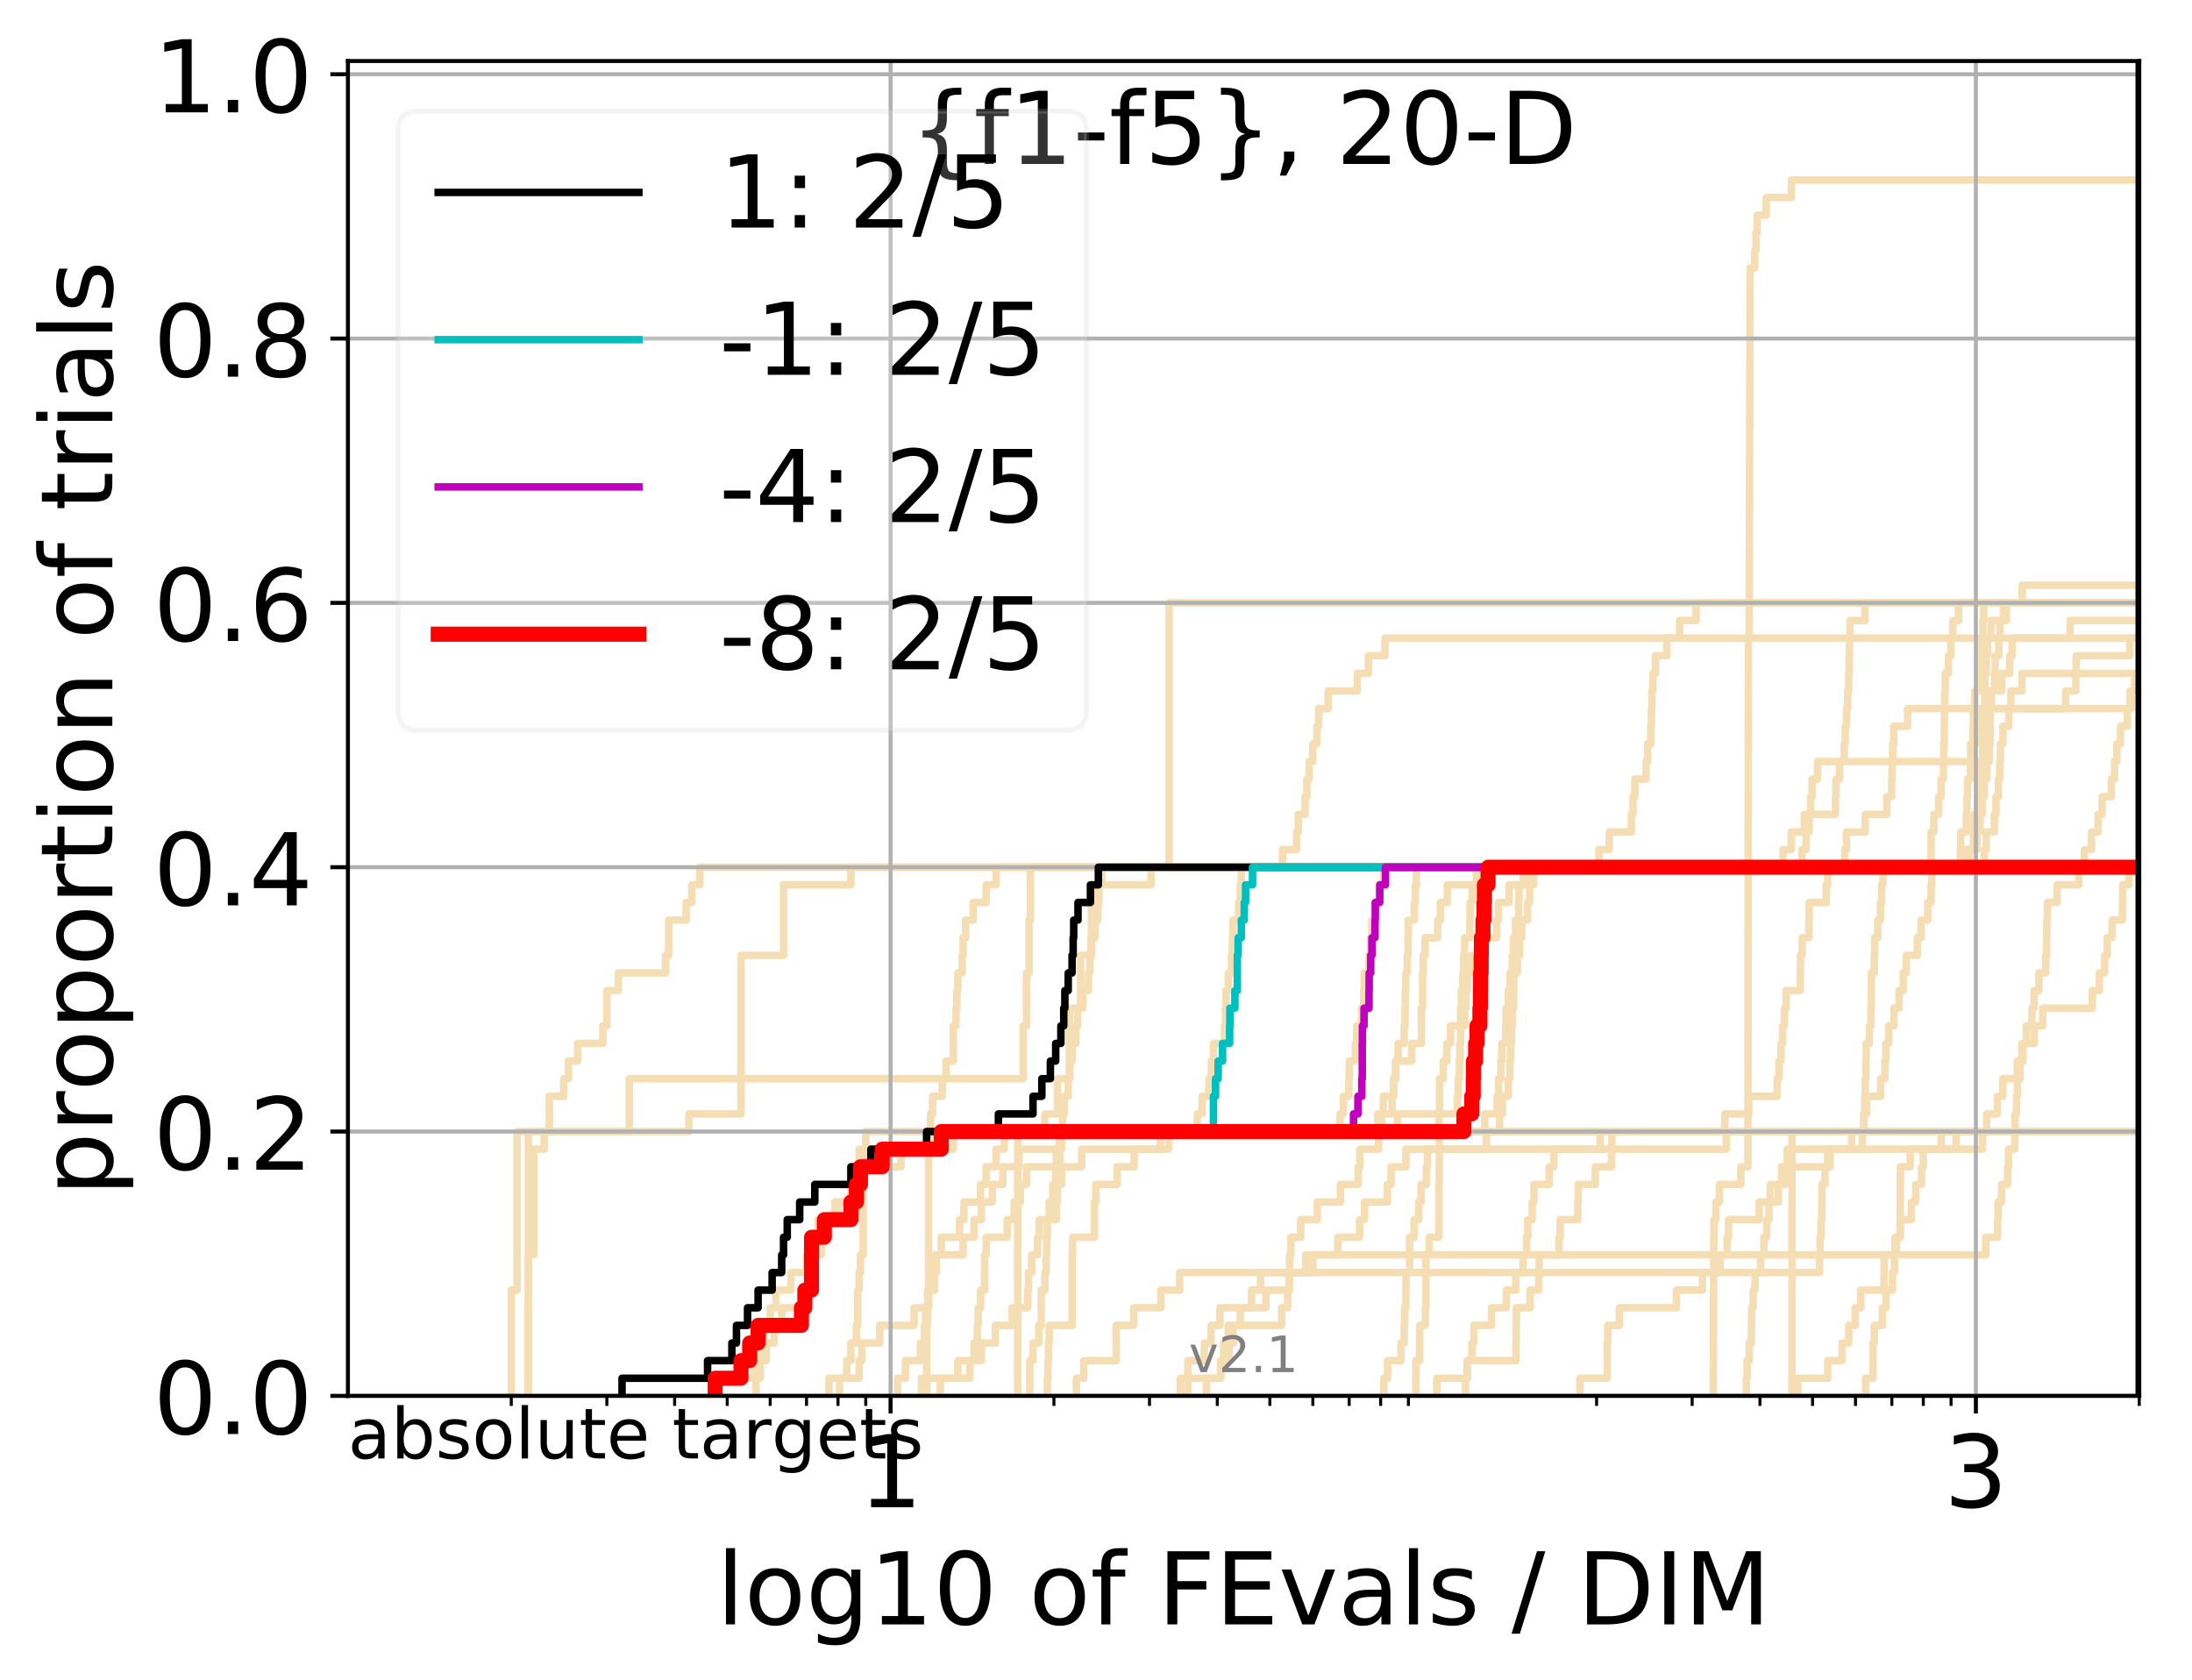 <?xml version="1.0" encoding="utf-8" standalone="no"?>
<!DOCTYPE svg PUBLIC "-//W3C//DTD SVG 1.1//EN"
  "http://www.w3.org/Graphics/SVG/1.1/DTD/svg11.dtd">
<!-- Created with matplotlib (http://matplotlib.org/) -->
<svg height="335pt" version="1.1" viewBox="0 0 437 335" width="437pt" xmlns="http://www.w3.org/2000/svg" xmlns:xlink="http://www.w3.org/1999/xlink">
 <defs>
  <style type="text/css">
*{stroke-linecap:butt;stroke-linejoin:round;}
  </style>
 </defs>
 <g id="figure_1">
  <g id="patch_1">
   <path d="M 0 335.188 
L 437.183 335.188 
L 437.183 0 
L 0 0 
z
" style="fill:#ffffff;"/>
  </g>
  <g id="axes_1">
   <g id="patch_2">
    <path d="M 69.362 278.276 
L 426.483 278.276 
L 426.483 12.164 
L 69.362 12.164 
z
" style="fill:#ffffff;"/>
   </g>
   <g id="line2d_1">
    <path clip-path="url(#pbed2ef9d04)" d="M 202.891 278.276 
L 202.891 274.763 
L 202.891 274.763 
L 202.891 271.25 
L 202.891 271.25 
L 202.891 267.737 
L 202.891 267.737 
L 202.891 264.224 
L 202.891 264.224 
L 202.891 260.711 
L 202.891 260.711 
L 202.891 257.197 
L 202.891 257.197 
L 202.891 253.684 
L 202.891 253.684 
L 202.891 250.171 
L 202.891 250.171 
L 202.891 246.658 
L 202.891 246.658 
L 202.891 243.145 
L 202.891 243.145 
L 202.891 239.632 
L 202.891 239.632 
L 202.891 236.119 
L 202.891 236.119 
L 202.891 232.606 
L 202.891 232.606 
L 202.891 229.093 
L 202.891 229.093 
L 202.891 225.58 
L 208.318 225.58 
L 208.318 222.067 
L 210.813 222.067 
L 210.813 218.554 
L 210.813 218.554 
L 210.813 215.041 
L 213.183 215.041 
L 213.183 211.528 
L 213.183 211.528 
L 213.183 208.015 
L 213.183 208.015 
L 213.183 204.502 
L 213.183 204.502 
L 213.183 200.989 
L 215.438 200.989 
L 215.438 197.476 
L 215.438 197.476 
L 215.438 193.963 
L 215.438 193.963 
L 215.438 190.45 
L 217.591 190.45 
L 217.591 186.937 
L 217.591 186.937 
L 217.591 183.424 
L 217.591 183.424 
L 217.591 179.911 
L 217.591 179.911 
L 217.591 176.398 
L 219.649 176.398 
L 219.649 172.885 
L 359.245 172.885 
L 359.245 169.372 
L 360.063 169.372 
L 360.063 165.859 
L 360.668 165.859 
L 360.668 162.346 
L 360.967 162.346 
L 360.967 158.833 
L 361.264 158.833 
L 361.264 155.32 
L 362.339 155.32 
L 362.339 151.807 
L 393.467 151.807 
L 393.467 148.294 
L 393.864 148.294 
L 393.864 144.781 
L 394.257 144.781 
L 394.257 141.268 
L 411.802 141.268 
L 411.802 137.754 
L 413.847 137.754 
L 413.847 134.241 
L 413.904 134.241 
L 413.904 130.728 
L 424.591 130.728 
L 424.591 127.215 
L 424.591 127.215 
L 424.591 127.215 
L 426.483 127.215 
" style="fill:none;stroke:#f5deb3;stroke-linecap:square;stroke-width:1.5;"/>
   </g>
   <g id="line2d_2">
    <path clip-path="url(#pbed2ef9d04)" d="M 357.257 278.276 
L 357.257 267.737 
L 357.257 267.737 
L 357.257 257.197 
L 357.263 257.197 
L 357.263 246.658 
L 357.263 246.658 
L 357.263 236.119 
L 357.263 236.119 
L 357.263 225.58 
L 438.183 225.58 
" style="fill:none;stroke:#f5deb3;stroke-linecap:square;stroke-width:1.5;"/>
   </g>
   <g id="line2d_3">
    <path clip-path="url(#pbed2ef9d04)" d="M 184.722 278.276 
L 184.722 274.763 
L 184.722 274.763 
L 184.722 271.25 
L 184.722 271.25 
L 184.722 267.737 
L 184.722 267.737 
L 184.722 264.224 
L 184.924 264.224 
L 184.924 260.711 
L 185.124 260.711 
L 185.124 257.197 
L 185.124 257.197 
L 185.124 253.684 
L 185.124 253.684 
L 185.124 250.171 
L 185.124 250.171 
L 185.124 246.658 
L 185.124 246.658 
L 185.124 243.145 
L 185.124 243.145 
L 185.124 239.632 
L 185.124 239.632 
L 185.124 236.119 
L 185.124 236.119 
L 185.124 232.606 
L 185.124 232.606 
L 185.124 229.093 
L 185.323 229.093 
L 185.323 225.58 
L 185.522 225.58 
L 185.522 222.067 
L 185.917 222.067 
L 185.917 218.554 
L 187.843 218.554 
L 187.843 215.041 
L 188.592 215.041 
L 188.592 211.528 
L 190.054 211.528 
L 190.054 208.015 
L 190.054 208.015 
L 190.054 204.502 
L 190.591 204.502 
L 190.591 200.989 
L 190.769 200.989 
L 190.769 197.476 
L 190.946 197.476 
L 190.946 193.963 
L 191.821 193.963 
L 191.821 190.45 
L 191.994 190.45 
L 191.994 186.937 
L 192.509 186.937 
L 192.509 183.424 
L 194.022 183.424 
L 194.022 179.911 
L 196.597 179.911 
L 196.597 176.398 
L 198.59 176.398 
L 198.59 172.885 
L 198.59 172.885 
L 198.59 172.885 
L 426.483 172.885 
" style="fill:none;stroke:#f5deb3;stroke-linecap:square;stroke-width:1.5;"/>
   </g>
   <g id="line2d_4">
    <path clip-path="url(#pbed2ef9d04)" d="M 150.722 278.276 
L 150.722 274.763 
L 151.547 274.763 
L 151.547 271.25 
L 152.757 271.25 
L 152.757 267.737 
L 154.323 267.737 
L 154.323 264.224 
L 155.839 264.224 
L 155.839 260.711 
L 161.123 260.711 
L 161.123 257.197 
L 161.123 257.197 
L 161.123 253.684 
L 161.455 253.684 
L 161.455 250.171 
L 163.716 250.171 
L 163.716 246.658 
L 163.716 246.658 
L 163.716 243.145 
L 166.472 243.145 
L 166.472 239.632 
L 169.634 239.632 
L 169.634 236.119 
L 170.187 236.119 
L 170.187 232.606 
L 171.273 232.606 
L 171.273 229.093 
L 190.054 229.093 
L 190.054 225.58 
L 275.423 225.58 
L 275.423 222.067 
L 277.54 222.067 
L 277.54 218.554 
L 277.846 218.554 
L 277.846 215.041 
L 278.206 215.041 
L 278.206 211.528 
L 278.727 211.528 
L 278.727 208.015 
L 279.938 208.015 
L 279.938 204.502 
L 280.097 204.502 
L 280.097 200.989 
L 280.177 200.989 
L 280.177 197.476 
L 280.256 197.476 
L 280.256 193.963 
L 280.546 193.963 
L 280.546 190.45 
L 280.703 190.45 
L 280.703 186.937 
L 280.755 186.937 
L 280.755 183.424 
L 281.941 183.424 
L 281.941 179.911 
L 282.145 179.911 
L 282.145 176.398 
L 282.372 176.398 
L 282.372 172.885 
L 384.977 172.885 
L 384.977 169.372 
L 384.98 169.372 
L 384.98 165.859 
L 385.539 165.859 
L 385.539 162.346 
L 386.498 162.346 
L 386.498 158.833 
L 386.982 158.833 
L 386.982 155.32 
L 387.451 155.32 
L 387.451 151.807 
L 387.494 151.807 
L 387.494 148.294 
L 387.615 148.294 
L 387.615 144.781 
L 387.647 144.781 
L 387.647 141.268 
L 387.717 141.268 
L 387.717 137.754 
L 387.803 137.754 
L 387.803 134.241 
L 388.441 134.241 
L 388.441 130.728 
L 388.918 130.728 
L 388.918 127.215 
L 389.33 127.215 
L 389.33 123.702 
L 390.445 123.702 
L 390.445 120.189 
L 390.445 120.189 
L 390.445 120.189 
L 426.483 120.189 
" style="fill:none;stroke:#f5deb3;stroke-linecap:square;stroke-width:1.5;"/>
   </g>
   <g id="line2d_5">
    <path clip-path="url(#pbed2ef9d04)" d="M 236.808 278.276 
L 236.808 274.763 
L 236.808 274.763 
L 236.808 271.25 
L 240.085 271.25 
L 240.085 267.737 
L 241.431 267.737 
L 241.431 264.224 
L 243.206 264.224 
L 243.206 260.711 
L 252.359 260.711 
L 252.359 257.197 
L 257.041 257.197 
L 257.041 253.684 
L 257.084 253.684 
L 257.084 250.171 
L 257.343 250.171 
L 257.343 246.658 
L 259.321 246.658 
L 259.321 243.145 
L 262.623 243.145 
L 262.623 239.632 
L 267.23 239.632 
L 267.23 236.119 
L 270.752 236.119 
L 270.752 232.606 
L 271.106 232.606 
L 271.106 229.093 
L 274.834 229.093 
L 274.834 225.58 
L 286.846 225.58 
L 286.846 222.067 
L 290.529 222.067 
L 290.529 218.554 
L 290.719 218.554 
L 290.719 215.041 
L 290.93 215.041 
L 290.93 211.528 
L 291.056 211.528 
L 291.056 208.015 
L 291.182 208.015 
L 291.182 204.502 
L 291.182 204.502 
L 291.182 200.989 
L 291.328 200.989 
L 291.328 197.476 
L 291.64 197.476 
L 291.64 193.963 
L 291.784 193.963 
L 291.784 190.45 
L 291.99 190.45 
L 291.99 186.937 
L 293.028 186.937 
L 293.028 183.424 
L 293.068 183.424 
L 293.068 179.911 
L 293.468 179.911 
L 293.468 176.398 
L 294.317 176.398 
L 294.317 172.885 
L 438.183 172.885 
" style="fill:none;stroke:#f5deb3;stroke-linecap:square;stroke-width:1.5;"/>
   </g>
   <g id="line2d_6"/>
   <g id="line2d_7">
    <path clip-path="url(#pbed2ef9d04)" d="M 183.703 278.276 
L 183.703 274.763 
L 193.356 274.763 
L 193.356 271.25 
L 194.187 271.25 
L 194.187 267.737 
L 194.842 267.737 
L 194.842 264.224 
L 195.004 264.224 
L 195.004 260.711 
L 195.488 260.711 
L 195.488 257.197 
L 196.283 257.197 
L 196.283 253.684 
L 196.283 253.684 
L 196.283 250.171 
L 196.597 250.171 
L 196.597 246.658 
L 200.79 246.658 
L 200.79 243.145 
L 202.201 243.145 
L 202.201 239.632 
L 203.435 239.632 
L 203.435 236.119 
L 204.638 236.119 
L 204.638 232.606 
L 211.274 232.606 
L 211.274 229.093 
L 211.274 229.093 
L 211.274 225.58 
L 298.953 225.58 
L 298.953 222.067 
L 299.535 222.067 
L 299.535 218.554 
L 300.711 218.554 
L 300.711 215.041 
L 301 215.041 
L 301 211.528 
L 301.136 211.528 
L 301.136 208.015 
L 301.355 208.015 
L 301.355 204.502 
L 301.473 204.502 
L 301.473 200.989 
L 301.774 200.989 
L 301.774 197.476 
L 301.791 197.476 
L 301.791 193.963 
L 302.487 193.963 
L 302.487 190.45 
L 302.945 190.45 
L 302.945 186.937 
L 303.383 186.937 
L 303.383 183.424 
L 304.53 183.424 
L 304.53 179.911 
L 304.954 179.911 
L 304.954 176.398 
L 305.172 176.398 
L 305.172 172.885 
L 395.577 172.885 
L 395.577 169.372 
L 396 169.372 
L 396 165.859 
L 397.599 165.859 
L 397.599 162.346 
L 397.917 162.346 
L 397.917 158.833 
L 398.394 158.833 
L 398.394 155.32 
L 398.654 155.32 
L 398.654 151.807 
L 398.813 151.807 
L 398.813 148.294 
L 399.303 148.294 
L 399.303 144.781 
L 400.478 144.781 
L 400.478 141.268 
L 400.885 141.268 
L 400.885 137.754 
L 403.098 137.754 
L 403.098 134.241 
L 438.183 134.241 
" style="fill:none;stroke:#f5deb3;stroke-linecap:square;stroke-width:1.5;"/>
   </g>
   <g id="line2d_8">
    <path clip-path="url(#pbed2ef9d04)" d="M 371.938 278.276 
L 371.938 274.763 
L 373.4 274.763 
L 373.404 267.737 
L 373.661 267.737 
L 373.661 264.224 
L 375.264 264.224 
L 375.264 260.711 
L 375.985 260.711 
L 375.985 257.197 
L 377.292 257.197 
L 377.292 253.684 
L 377.685 253.684 
L 377.685 250.171 
L 378.082 250.171 
L 378.082 246.658 
L 378.842 246.658 
L 378.842 243.145 
L 381.056 243.145 
L 381.056 239.632 
L 381.91 239.632 
L 381.91 236.119 
L 383.075 236.119 
L 383.075 232.606 
L 383.426 232.606 
L 383.426 229.093 
L 386.993 229.093 
L 386.993 225.58 
L 438.183 225.58 
L 438.183 225.58 
" style="fill:none;stroke:#f5deb3;stroke-linecap:square;stroke-width:1.5;"/>
   </g>
   <g id="line2d_9">
    <path clip-path="url(#pbed2ef9d04)" d="M 178.936 278.276 
L 178.936 274.763 
L 180.506 274.763 
L 180.506 271.25 
L 183.497 271.25 
L 183.497 267.737 
L 184.317 267.737 
L 184.317 264.224 
L 184.52 264.224 
L 184.52 260.711 
L 185.124 260.711 
L 185.124 257.197 
L 186.308 257.197 
L 186.308 253.684 
L 186.503 253.684 
L 186.503 250.171 
L 187.654 250.171 
L 187.654 246.658 
L 191.298 246.658 
L 191.298 243.145 
L 192.166 243.145 
L 192.166 239.632 
L 195.488 239.632 
L 195.488 236.119 
L 196.597 236.119 
L 196.597 232.606 
L 198.59 232.606 
L 198.59 229.093 
L 200.213 229.093 
L 200.213 225.58 
L 295.989 225.58 
L 295.989 222.067 
L 298.454 222.067 
L 298.454 218.554 
L 298.758 218.554 
L 298.758 215.041 
L 299.201 215.041 
L 299.201 211.528 
L 299.394 211.528 
L 299.394 208.015 
L 300.178 208.015 
L 300.178 204.502 
L 300.23 204.502 
L 300.23 200.989 
L 300.676 200.989 
L 300.676 197.476 
L 301.034 197.476 
L 301.034 193.963 
L 301.507 193.963 
L 301.507 190.45 
L 301.741 190.45 
L 301.741 186.937 
L 302.14 186.937 
L 302.14 183.424 
L 302.749 183.424 
L 302.749 179.911 
L 302.815 179.911 
L 302.815 176.398 
L 305.712 176.398 
L 305.712 172.885 
L 390.823 172.885 
L 390.823 169.372 
L 390.881 169.372 
L 390.881 165.859 
L 392.008 165.859 
L 392.008 162.346 
L 392.137 162.346 
L 392.137 158.833 
L 392.247 158.833 
L 392.247 155.32 
L 392.835 155.32 
L 392.835 151.807 
L 392.871 151.807 
L 392.871 148.294 
L 393.341 148.294 
L 393.341 144.781 
L 393.427 144.781 
L 393.427 141.268 
L 393.687 141.268 
L 393.687 137.754 
L 394.809 137.754 
L 394.809 134.241 
L 394.851 134.241 
L 394.851 130.728 
L 395.009 130.728 
L 395.009 127.215 
L 395.302 127.215 
L 395.302 123.702 
L 395.482 123.702 
L 395.482 120.189 
L 395.482 120.189 
L 395.482 120.189 
L 426.483 120.189 
" style="fill:none;stroke:#f5deb3;stroke-linecap:square;stroke-width:1.5;"/>
   </g>
   <g id="line2d_10">
    <path clip-path="url(#pbed2ef9d04)" d="M 214.592 278.276 
L 214.592 274.763 
L 216.063 274.763 
L 216.063 271.25 
L 222.531 271.25 
L 222.531 267.737 
L 222.531 267.737 
L 222.531 264.224 
L 226.006 264.224 
L 226.006 260.711 
L 231.456 260.711 
L 231.456 257.197 
L 235.183 257.197 
L 235.183 253.684 
L 362.742 253.684 
L 362.742 250.171 
L 362.856 250.171 
L 362.856 246.658 
L 363.024 246.658 
L 363.024 243.145 
L 363.201 243.145 
L 363.201 239.632 
L 363.214 239.632 
L 363.214 236.119 
L 363.838 236.119 
L 363.838 232.606 
L 364.361 232.606 
L 364.361 229.093 
L 395.227 229.093 
L 395.227 225.58 
L 438.183 225.58 
" style="fill:none;stroke:#f5deb3;stroke-linecap:square;stroke-width:1.5;"/>
   </g>
   <g id="line2d_11">
    <path clip-path="url(#pbed2ef9d04)" d="M 143.062 278.276 
L 143.062 274.763 
L 150.305 274.763 
L 150.305 271.25 
L 151.547 271.25 
L 151.547 267.737 
L 152.357 267.737 
L 152.357 264.224 
L 153.546 264.224 
L 153.546 260.711 
L 154.706 260.711 
L 154.706 257.197 
L 157.667 257.197 
L 157.667 253.684 
L 160.789 253.684 
L 160.789 250.171 
L 161.123 250.171 
L 161.123 246.658 
L 163.081 246.658 
L 163.081 243.145 
L 167.063 243.145 
L 167.063 239.632 
L 171.273 239.632 
L 171.273 236.119 
L 171.541 236.119 
L 171.541 232.606 
L 179.615 232.606 
L 179.615 229.093 
L 186.503 229.093 
L 186.503 225.58 
L 267.16 225.58 
L 267.16 222.067 
L 267.818 222.067 
L 267.818 218.554 
L 268.906 218.554 
L 268.906 215.041 
L 269.007 215.041 
L 269.007 211.528 
L 270.199 211.528 
L 270.199 208.015 
L 270.46 208.015 
L 270.46 204.502 
L 271.425 204.502 
L 271.425 200.989 
L 271.869 200.989 
L 271.869 197.476 
L 271.964 197.476 
L 271.964 193.963 
L 272.899 193.963 
L 272.899 190.45 
L 273.237 190.45 
L 273.237 186.937 
L 273.482 186.937 
L 273.482 183.424 
L 274.148 183.424 
L 274.148 179.911 
L 274.953 179.911 
L 274.953 176.398 
L 275.773 176.398 
L 275.773 172.885 
L 275.773 172.885 
L 275.773 172.885 
L 426.483 172.885 
" style="fill:none;stroke:#f5deb3;stroke-linecap:square;stroke-width:1.5;"/>
   </g>
   <g id="line2d_12">
    <path clip-path="url(#pbed2ef9d04)" d="M 105.327 278.276 
L 105.327 274.763 
L 105.327 274.763 
L 105.327 271.25 
L 105.327 271.25 
L 105.327 267.737 
L 105.327 267.737 
L 105.327 264.224 
L 105.327 264.224 
L 105.327 260.711 
L 105.327 260.711 
L 105.327 257.197 
L 105.327 257.197 
L 105.327 253.684 
L 105.327 253.684 
L 105.327 250.171 
L 105.327 250.171 
L 105.327 246.658 
L 105.327 246.658 
L 105.327 243.145 
L 105.327 243.145 
L 105.327 239.632 
L 105.327 239.632 
L 105.327 236.119 
L 105.327 236.119 
L 105.327 232.606 
L 105.327 232.606 
L 105.327 229.093 
L 105.327 229.093 
L 105.327 225.58 
L 137.344 225.58 
L 137.344 222.067 
L 147.718 222.067 
L 147.718 218.554 
L 147.718 218.554 
L 147.718 215.041 
L 147.718 215.041 
L 147.718 211.528 
L 147.718 211.528 
L 147.718 208.015 
L 147.718 208.015 
L 147.718 204.502 
L 147.718 204.502 
L 147.718 200.989 
L 147.718 200.989 
L 147.718 197.476 
L 147.718 197.476 
L 147.718 193.963 
L 147.718 193.963 
L 147.718 190.45 
L 156.21 190.45 
L 156.21 186.937 
L 156.21 186.937 
L 156.21 183.424 
L 156.21 183.424 
L 156.21 179.911 
L 156.21 179.911 
L 156.21 176.398 
L 169.634 176.398 
L 169.634 172.885 
L 355.455 172.885 
L 355.455 169.372 
L 357.103 169.372 
L 357.103 165.859 
L 359.729 165.859 
L 359.729 162.346 
L 365.912 162.346 
L 365.912 158.833 
L 366.023 158.833 
L 366.023 155.32 
L 366.736 155.32 
L 366.736 151.807 
L 367.678 151.807 
L 367.678 148.294 
L 367.866 148.294 
L 367.866 144.781 
L 368.123 144.781 
L 368.123 141.268 
L 368.363 141.268 
L 368.363 137.754 
L 368.549 137.754 
L 368.549 134.241 
L 368.633 134.241 
L 368.633 130.728 
L 368.718 130.728 
L 368.718 127.215 
L 368.802 127.215 
L 368.802 123.702 
L 371.818 123.702 
L 371.818 120.189 
L 371.818 120.189 
L 371.818 120.189 
L 426.483 120.189 
" style="fill:none;stroke:#f5deb3;stroke-linecap:square;stroke-width:1.5;"/>
   </g>
   <g id="line2d_13">
    <path clip-path="url(#pbed2ef9d04)" d="M 282.271 278.276 
L 282.271 274.763 
L 282.271 274.763 
L 282.271 271.25 
L 283.024 271.25 
L 283.024 267.737 
L 283.024 267.737 
L 283.024 264.224 
L 284.155 264.224 
L 284.155 260.711 
L 284.276 260.711 
L 284.276 257.197 
L 284.276 257.197 
L 284.276 253.684 
L 284.276 253.684 
L 284.276 250.171 
L 284.926 250.171 
L 284.926 246.658 
L 286.846 246.658 
L 286.846 243.145 
L 286.846 243.145 
L 286.846 239.632 
L 286.846 239.632 
L 286.846 236.119 
L 286.937 236.119 
L 286.937 232.606 
L 286.937 232.606 
L 286.937 229.093 
L 286.937 229.093 
L 286.937 225.58 
L 286.937 225.58 
L 286.937 225.58 
L 426.483 225.58 
" style="fill:none;stroke:#f5deb3;stroke-linecap:square;stroke-width:1.5;"/>
   </g>
   <g id="line2d_14">
    <path clip-path="url(#pbed2ef9d04)" d="M 167.355 278.276 
L 167.355 274.763 
L 168.792 274.763 
L 168.792 271.25 
L 169.634 271.25 
L 169.634 267.737 
L 170.733 267.737 
L 170.733 264.224 
L 171.004 264.224 
L 171.004 260.711 
L 171.004 260.711 
L 171.004 257.197 
L 171.273 257.197 
L 171.273 253.684 
L 171.541 253.684 
L 171.541 250.171 
L 172.072 250.171 
L 172.072 246.658 
L 172.072 246.658 
L 172.072 243.145 
L 172.072 243.145 
L 172.072 239.632 
L 172.072 239.632 
L 172.072 236.119 
L 172.335 236.119 
L 172.335 232.606 
L 172.597 232.606 
L 172.597 229.093 
L 172.597 229.093 
L 172.597 225.58 
L 238.699 225.58 
L 238.699 222.067 
L 239.648 222.067 
L 239.648 218.554 
L 241.007 218.554 
L 241.007 215.041 
L 241.491 215.041 
L 241.491 211.528 
L 241.911 211.528 
L 241.911 208.015 
L 244.126 208.015 
L 244.126 204.502 
L 244.297 204.502 
L 244.297 200.989 
L 244.41 200.989 
L 244.41 197.476 
L 244.861 197.476 
L 244.861 193.963 
L 245.529 193.963 
L 245.529 190.45 
L 245.694 190.45 
L 245.694 186.937 
L 245.804 186.937 
L 245.804 183.424 
L 246.944 183.424 
L 246.944 179.911 
L 247.265 179.911 
L 247.265 176.398 
L 247.478 176.398 
L 247.478 172.885 
L 255.68 172.885 
L 255.68 169.372 
L 258.489 169.372 
L 258.489 165.859 
L 258.824 165.859 
L 258.824 162.346 
L 260.178 162.346 
L 260.178 158.833 
L 260.541 158.833 
L 260.541 155.32 
L 260.981 155.32 
L 260.981 151.807 
L 261.731 151.807 
L 261.731 148.294 
L 262.546 148.294 
L 262.546 144.781 
L 262.891 144.781 
L 262.891 141.268 
L 264.763 141.268 
L 264.763 137.754 
L 270.59 137.754 
L 270.59 134.241 
L 272.806 134.241 
L 272.806 130.728 
L 276.12 130.728 
L 276.12 127.215 
L 438.183 127.215 
" style="fill:none;stroke:#f5deb3;stroke-linecap:square;stroke-width:1.5;"/>
   </g>
   <g id="line2d_15"/>
   <g id="line2d_16">
    <path clip-path="url(#pbed2ef9d04)" d="M 292.155 278.276 
L 292.155 274.763 
L 292.542 274.763 
L 292.542 271.25 
L 293.428 271.25 
L 293.428 267.737 
L 293.825 267.737 
L 293.825 264.224 
L 297.33 264.224 
L 297.33 260.711 
L 300.299 260.711 
L 300.299 257.197 
L 302.19 257.197 
L 302.19 253.684 
L 303.64 253.684 
L 303.64 250.171 
L 304.341 250.171 
L 304.341 246.658 
L 304.578 246.658 
L 304.578 243.145 
L 305.466 243.145 
L 305.466 239.632 
L 305.804 239.632 
L 305.804 236.119 
L 308.845 236.119 
L 308.845 232.606 
L 309.769 232.606 
L 309.769 229.093 
L 319.044 229.093 
L 319.044 225.58 
L 371.554 225.58 
L 371.554 222.067 
L 372.155 222.067 
L 372.155 218.554 
L 374.924 218.554 
L 374.924 215.041 
L 375.772 215.041 
L 375.772 211.528 
L 375.968 211.528 
L 375.968 208.015 
L 376.533 208.015 
L 376.533 204.502 
L 377.582 204.502 
L 377.582 200.989 
L 378.605 200.989 
L 378.605 197.476 
L 379.431 197.476 
L 379.431 193.963 
L 380.025 193.963 
L 380.025 190.45 
L 382.239 190.45 
L 382.239 186.937 
L 382.98 186.937 
L 382.98 183.424 
L 384.313 183.424 
L 384.313 179.911 
L 384.988 179.911 
L 384.988 176.398 
L 385.13 176.398 
L 385.13 172.885 
L 392.678 172.885 
L 392.678 169.372 
L 393.486 169.372 
L 393.486 165.859 
L 394.731 165.859 
L 394.731 162.346 
L 395.172 162.346 
L 395.172 158.833 
L 395.602 158.833 
L 395.602 155.32 
L 395.797 155.32 
L 395.797 151.807 
L 395.952 151.807 
L 396.042 144.781 
L 396.485 144.781 
L 396.485 141.268 
L 397.009 141.268 
L 397.009 137.754 
L 397.632 137.754 
L 397.632 134.241 
L 397.755 134.241 
L 397.755 130.728 
L 398.505 130.728 
L 398.505 127.215 
L 398.7 127.215 
L 398.7 123.702 
L 399.383 123.702 
L 399.383 120.189 
L 403.149 120.189 
L 403.149 116.676 
L 438.183 116.676 
L 438.183 116.676 
" style="fill:none;stroke:#f5deb3;stroke-linecap:square;stroke-width:1.5;"/>
   </g>
   <g id="line2d_17">
    <path clip-path="url(#pbed2ef9d04)" d="M 314.977 278.276 
L 314.977 274.763 
L 320.411 274.763 
L 320.411 271.25 
L 320.411 271.25 
L 320.411 267.737 
L 320.523 267.737 
L 320.523 264.224 
L 322.84 264.224 
L 322.84 260.711 
L 334.224 260.711 
L 334.224 257.197 
L 339.394 257.197 
L 339.394 253.684 
L 342.924 253.684 
L 342.924 250.171 
L 344.342 250.171 
L 344.342 246.658 
L 344.625 246.658 
L 344.625 243.145 
L 350.706 243.145 
L 350.706 239.632 
L 352.927 239.632 
L 352.927 236.119 
L 355.868 236.119 
L 355.868 232.606 
L 364.852 232.606 
L 364.852 229.093 
L 369.137 229.093 
L 369.137 225.58 
L 438.183 225.58 
" style="fill:none;stroke:#f5deb3;stroke-linecap:square;stroke-width:1.5;"/>
   </g>
   <g id="line2d_18">
    <path clip-path="url(#pbed2ef9d04)" d="M 105.327 278.276 
L 105.327 274.763 
L 105.327 274.763 
L 105.327 271.25 
L 105.327 271.25 
L 105.327 267.737 
L 105.327 267.737 
L 105.327 264.224 
L 105.327 264.224 
L 105.327 260.711 
L 105.327 260.711 
L 105.327 257.197 
L 105.327 257.197 
L 105.327 253.684 
L 105.327 253.684 
L 105.327 250.171 
L 106.407 250.171 
L 106.407 246.658 
L 106.407 246.658 
L 106.407 243.145 
L 106.407 243.145 
L 106.407 239.632 
L 106.407 239.632 
L 106.407 236.119 
L 106.407 236.119 
L 106.407 232.606 
L 106.407 232.606 
L 106.407 229.093 
L 108.496 229.093 
L 108.496 225.58 
L 109.506 225.58 
L 109.506 222.067 
L 109.506 222.067 
L 109.506 218.554 
L 112.413 218.554 
L 112.413 215.041 
L 113.344 215.041 
L 113.344 211.528 
L 115.151 211.528 
L 115.151 208.015 
L 120.19 208.015 
L 120.19 204.502 
L 120.98 204.502 
L 120.98 200.989 
L 120.98 200.989 
L 120.98 197.476 
L 123.272 197.476 
L 123.272 193.963 
L 132.7 193.963 
L 132.7 190.45 
L 133.306 190.45 
L 133.306 186.937 
L 133.306 186.937 
L 133.306 183.424 
L 136.788 183.424 
L 136.788 179.911 
L 137.894 179.911 
L 137.894 176.398 
L 139.505 176.398 
L 139.505 172.885 
L 438.183 172.885 
" style="fill:none;stroke:#f5deb3;stroke-linecap:square;stroke-width:1.5;"/>
   </g>
   <g id="line2d_19">
    <path clip-path="url(#pbed2ef9d04)" d="M 358.427 278.276 
L 358.427 274.763 
L 364.37 274.763 
L 364.37 271.25 
L 367.237 271.25 
L 367.237 267.737 
L 368.561 267.737 
L 368.561 264.224 
L 369.852 264.224 
L 369.852 260.711 
L 370.961 260.711 
L 370.961 257.197 
L 375.592 257.197 
L 375.592 253.684 
L 375.598 253.684 
L 375.598 250.171 
L 377.791 250.171 
L 377.791 246.658 
L 378.823 246.658 
L 378.823 243.145 
L 378.845 243.145 
L 378.845 239.632 
L 378.852 239.632 
L 378.852 236.119 
L 378.858 236.119 
L 378.858 232.606 
L 380.811 232.606 
L 380.811 229.093 
L 389.978 229.093 
L 389.978 225.58 
L 438.183 225.58 
" style="fill:none;stroke:#f5deb3;stroke-linecap:square;stroke-width:1.5;"/>
   </g>
   <g id="line2d_20">
    <path clip-path="url(#pbed2ef9d04)" d="M 165.267 278.276 
L 165.267 274.763 
L 171.273 274.763 
L 171.273 271.25 
L 171.807 271.25 
L 171.807 267.737 
L 175.384 267.737 
L 175.384 264.224 
L 182.238 264.224 
L 182.238 260.711 
L 184.924 260.711 
L 184.924 257.197 
L 186.113 257.197 
L 186.113 253.684 
L 186.697 253.684 
L 186.697 250.171 
L 191.994 250.171 
L 191.994 246.658 
L 194.187 246.658 
L 194.187 243.145 
L 195.648 243.145 
L 195.648 239.632 
L 197.834 239.632 
L 197.834 236.119 
L 199.922 236.119 
L 199.922 232.606 
L 203.164 232.606 
L 203.164 229.093 
L 211.159 229.093 
L 211.159 225.58 
L 274.686 225.58 
L 274.686 222.067 
L 275.773 222.067 
L 275.773 218.554 
L 277.818 218.554 
L 277.818 215.041 
L 278.289 215.041 
L 278.289 211.528 
L 281.429 211.528 
L 281.429 208.015 
L 283.371 208.015 
L 283.371 204.502 
L 283.371 204.502 
L 283.371 200.989 
L 283.617 200.989 
L 283.617 197.476 
L 283.617 197.476 
L 283.617 193.963 
L 283.74 193.963 
L 283.74 190.45 
L 284.106 190.45 
L 284.106 186.937 
L 286.616 186.937 
L 286.616 183.424 
L 287.143 183.424 
L 287.143 179.911 
L 288.535 179.911 
L 288.535 176.398 
L 295.305 176.398 
L 295.305 172.885 
L 367.793 172.885 
L 367.793 169.372 
L 368.111 169.372 
L 368.111 165.859 
L 371.867 165.859 
L 371.867 162.346 
L 376.167 162.346 
L 376.167 158.833 
L 377.121 158.833 
L 377.121 155.32 
L 377.208 155.32 
L 377.208 151.807 
L 377.329 151.807 
L 377.329 148.294 
L 377.539 148.294 
L 377.539 144.781 
L 380.305 144.781 
L 380.305 141.268 
L 424.618 141.268 
L 424.618 137.754 
L 430.455 137.754 
L 430.455 134.241 
L 433.879 134.241 
L 433.879 130.728 
L 438.183 130.728 
" style="fill:none;stroke:#f5deb3;stroke-linecap:square;stroke-width:1.5;"/>
   </g>
   <g id="line2d_21">
    <path clip-path="url(#pbed2ef9d04)" d="M 341.555 278.276 
L 341.555 274.763 
L 341.555 274.763 
L 341.555 274.763 
L 341.562 274.763 
L 341.662 246.658 
L 341.698 246.658 
L 341.698 243.145 
L 342.075 243.145 
L 342.075 239.632 
L 342.764 239.632 
L 342.764 236.119 
L 347.049 236.119 
L 347.049 232.606 
L 348.461 232.606 
L 348.566 127.215 
L 348.714 127.215 
L 348.818 85.059 
L 348.83 85.059 
L 348.898 53.442 
L 349.826 53.442 
L 349.826 49.929 
L 350.083 49.929 
L 350.083 46.416 
L 350.31 46.416 
L 350.31 42.903 
L 352.099 42.903 
L 352.099 39.39 
L 357.139 39.39 
L 357.139 35.877 
L 357.139 35.877 
L 426.483 35.877 
L 426.483 35.877 
" style="fill:none;stroke:#f5deb3;stroke-linecap:square;stroke-width:1.5;"/>
   </g>
   <g id="line2d_22">
    <path clip-path="url(#pbed2ef9d04)" d="M 187.464 278.276 
L 187.464 274.763 
L 190.946 274.763 
L 190.946 271.25 
L 195.648 271.25 
L 195.648 267.737 
L 198.44 267.737 
L 198.44 264.224 
L 201.782 264.224 
L 201.782 260.711 
L 204.902 260.711 
L 204.902 257.197 
L 205.033 257.197 
L 205.033 253.684 
L 205.683 253.684 
L 205.683 250.171 
L 206.83 250.171 
L 206.83 246.658 
L 207.207 246.658 
L 207.207 243.145 
L 210.581 243.145 
L 210.581 239.632 
L 210.813 239.632 
L 210.813 236.119 
L 211.616 236.119 
L 211.616 232.606 
L 215.648 232.606 
L 215.648 229.093 
L 231.307 229.093 
L 231.307 225.58 
L 278.59 225.58 
L 278.59 222.067 
L 286.983 222.067 
L 286.983 218.554 
L 286.983 218.554 
L 286.983 215.041 
L 287.732 215.041 
L 287.732 211.528 
L 288.447 211.528 
L 288.447 208.015 
L 289.173 208.015 
L 289.173 204.502 
L 292.011 204.502 
L 292.011 200.989 
L 292.257 200.989 
L 292.257 197.476 
L 292.522 197.476 
L 292.522 193.963 
L 293.208 193.963 
L 293.208 190.45 
L 294.726 190.45 
L 294.726 186.937 
L 298.382 186.937 
L 298.382 183.424 
L 298.722 183.424 
L 298.722 179.911 
L 300.847 179.911 
L 300.847 176.398 
L 303.688 176.398 
L 303.688 172.885 
L 318.742 172.885 
L 318.742 169.372 
L 320.825 169.372 
L 320.825 165.859 
L 325.221 165.859 
L 325.221 162.346 
L 325.564 162.346 
L 325.564 158.833 
L 325.925 158.833 
L 325.925 155.32 
L 328.167 155.32 
L 328.167 151.807 
L 328.471 151.807 
L 328.471 148.294 
L 329.082 148.294 
L 329.082 144.781 
L 329.231 144.781 
L 329.231 141.268 
L 329.324 141.268 
L 329.324 137.754 
L 329.5 137.754 
L 329.5 134.241 
L 330.034 134.241 
L 330.034 130.728 
L 332.294 130.728 
L 332.294 127.215 
L 334.856 127.215 
L 334.856 123.702 
L 338.125 123.702 
L 338.125 120.189 
L 338.125 120.189 
L 338.125 120.189 
L 426.483 120.189 
" style="fill:none;stroke:#f5deb3;stroke-linecap:square;stroke-width:1.5;"/>
   </g>
   <g id="line2d_23">
    <path clip-path="url(#pbed2ef9d04)" d="M 235.32 278.276 
L 235.32 274.763 
L 243.322 274.763 
L 243.322 271.25 
L 245.029 271.25 
L 245.029 267.737 
L 245.859 267.737 
L 245.859 264.224 
L 247.265 264.224 
L 247.265 260.711 
L 249.502 260.711 
L 249.502 257.197 
L 251.296 257.197 
L 251.296 253.684 
L 261.77 253.684 
L 261.77 250.171 
L 395.869 250.171 
L 395.869 246.658 
L 398.235 246.658 
L 398.235 243.145 
L 398.332 243.145 
L 398.332 239.632 
L 399.036 239.632 
L 399.036 236.119 
L 400.234 236.119 
L 400.234 232.606 
L 400.405 232.606 
L 400.405 229.093 
L 401.67 229.093 
L 401.67 225.58 
L 401.708 225.58 
L 401.708 222.067 
L 402.016 222.067 
L 402.016 218.554 
L 402.179 218.554 
L 402.179 215.041 
L 402.71 215.041 
L 402.71 211.528 
L 403.071 211.528 
L 403.071 208.015 
L 405.556 208.015 
L 405.556 204.502 
L 407.253 204.502 
L 407.253 200.989 
L 417.126 200.989 
L 417.126 197.476 
L 418.531 197.476 
L 418.531 193.963 
L 419.573 193.963 
L 419.573 190.45 
L 420.098 190.45 
L 420.098 186.937 
L 421.077 186.937 
L 421.077 183.424 
L 423.12 183.424 
L 423.12 179.911 
L 423.176 179.911 
L 423.176 176.398 
L 424.457 176.398 
L 424.457 172.885 
L 424.457 172.885 
L 424.457 172.885 
L 426.483 172.885 
" style="fill:none;stroke:#f5deb3;stroke-linecap:square;stroke-width:1.5;"/>
   </g>
   <g id="line2d_24">
    <path clip-path="url(#pbed2ef9d04)" d="M 286.431 278.276 
L 286.431 274.763 
L 292.502 274.763 
L 292.502 271.25 
L 302.24 271.25 
L 302.24 267.737 
L 302.289 267.737 
L 302.289 264.224 
L 302.306 264.224 
L 302.306 260.711 
L 305.032 260.711 
L 305.032 257.197 
L 306.76 257.197 
L 306.76 253.684 
L 306.85 253.684 
L 306.85 250.171 
L 310.8 250.171 
L 310.8 246.658 
L 311.034 246.658 
L 311.034 243.145 
L 314.559 243.145 
L 314.559 239.632 
L 314.648 239.632 
L 314.648 236.119 
L 318.051 236.119 
L 318.051 232.606 
L 321.29 232.606 
L 321.29 229.093 
L 321.334 229.093 
L 321.334 225.58 
L 396.065 225.58 
L 396.065 222.067 
L 398.175 222.067 
L 398.175 218.554 
L 399.289 218.554 
L 399.289 215.041 
L 402.156 215.041 
L 402.156 211.528 
L 403.312 211.528 
L 403.312 208.015 
L 403.983 208.015 
L 403.983 204.502 
L 405.101 204.502 
L 405.101 200.989 
L 405.529 200.989 
L 405.529 197.476 
L 406.482 197.476 
L 406.482 193.963 
L 407.822 193.963 
L 407.822 190.45 
L 408.012 190.45 
L 408.012 186.937 
L 408.045 186.937 
L 408.045 183.424 
L 408.179 183.424 
L 408.179 179.911 
L 410.102 179.911 
L 410.102 176.398 
L 414.428 176.398 
L 414.428 172.885 
L 415.545 172.885 
L 415.545 169.372 
L 416.968 169.372 
L 416.968 165.859 
L 418.278 165.859 
L 418.278 162.346 
L 419.084 162.346 
L 419.084 158.833 
L 420.92 158.833 
L 420.92 155.32 
L 421.567 155.32 
L 421.567 151.807 
L 422.02 151.807 
L 422.02 148.294 
L 422.734 148.294 
L 422.734 144.781 
L 424.121 144.781 
L 424.121 141.268 
L 424.9 141.268 
L 424.9 137.754 
L 425.555 137.754 
L 425.555 134.241 
L 426.906 134.241 
L 426.906 130.728 
L 431.495 130.728 
L 431.495 127.215 
L 432.82 127.215 
L 432.82 123.702 
L 433.894 123.702 
L 433.894 120.189 
L 433.894 120.189 
" style="fill:none;stroke:#f5deb3;stroke-linecap:square;stroke-width:1.5;"/>
   </g>
   <g id="line2d_25">
    <path clip-path="url(#pbed2ef9d04)" d="M 240.517 278.276 
L 240.517 274.763 
L 243.38 274.763 
L 243.38 271.25 
L 243.955 271.25 
L 243.955 267.737 
L 244.861 267.737 
L 244.861 264.224 
L 255.502 264.224 
L 255.502 260.711 
L 256.693 260.711 
L 256.693 257.197 
L 256.954 257.197 
L 256.954 253.684 
L 260.3 253.684 
L 260.3 250.171 
L 266.704 250.171 
L 266.704 246.658 
L 271.041 246.658 
L 271.041 243.145 
L 272.027 243.145 
L 272.027 239.632 
L 276.579 239.632 
L 276.579 236.119 
L 277.315 236.119 
L 277.315 232.606 
L 280.283 232.606 
L 280.283 229.093 
L 344.166 229.093 
L 344.166 225.58 
L 438.183 225.58 
" style="fill:none;stroke:#f5deb3;stroke-linecap:square;stroke-width:1.5;"/>
   </g>
   <g id="line2d_26">
    <path clip-path="url(#pbed2ef9d04)" d="M 275.889 278.276 
L 275.889 274.763 
L 276.636 274.763 
L 276.636 271.25 
L 279.296 271.25 
L 279.296 267.737 
L 279.938 267.737 
L 279.938 264.224 
L 280.044 264.224 
L 280.044 260.711 
L 280.283 260.711 
L 280.283 257.197 
L 280.309 257.197 
L 280.309 253.684 
L 281.015 253.684 
L 281.015 250.171 
L 281.015 250.171 
L 281.015 246.658 
L 281.916 246.658 
L 281.916 243.145 
L 282.824 243.145 
L 282.824 239.632 
L 283.297 239.632 
L 283.297 236.119 
L 284.373 236.119 
L 284.373 232.606 
L 284.59 232.606 
L 284.59 229.093 
L 296.328 229.093 
L 296.328 225.58 
L 343.874 225.58 
L 343.874 222.067 
L 348.64 222.067 
L 348.64 218.554 
L 354.29 218.554 
L 354.29 215.041 
L 354.644 215.041 
L 354.644 211.528 
L 355.064 211.528 
L 355.064 208.015 
L 355.386 208.015 
L 355.386 204.502 
L 355.763 204.502 
L 355.763 200.989 
L 356.069 200.989 
L 356.069 197.476 
L 358.88 197.476 
L 358.88 193.963 
L 358.934 193.963 
L 358.934 190.45 
L 359.289 190.45 
L 359.289 186.937 
L 360.634 186.937 
L 360.634 183.424 
L 360.672 183.424 
L 360.672 179.911 
L 364.082 179.911 
L 364.082 176.398 
L 364.378 176.398 
L 364.378 172.885 
L 391.765 172.885 
L 391.765 169.372 
L 394.082 169.372 
L 394.082 165.859 
L 394.187 165.859 
L 394.187 162.346 
L 394.548 162.346 
L 394.548 158.833 
L 394.59 158.833 
L 394.59 155.32 
L 396.083 155.32 
L 396.083 151.807 
L 396.605 151.807 
L 396.605 148.294 
L 396.775 148.294 
L 396.775 144.781 
L 396.791 144.781 
L 396.791 141.268 
L 396.897 141.268 
L 396.897 137.754 
L 399.085 137.754 
L 399.085 134.241 
L 400.662 134.241 
L 400.662 130.728 
L 401.123 130.728 
L 401.123 127.215 
L 412.698 127.215 
L 412.698 123.702 
L 438.183 123.702 
" style="fill:none;stroke:#f5deb3;stroke-linecap:square;stroke-width:1.5;"/>
   </g>
   <g id="line2d_27">
    <path clip-path="url(#pbed2ef9d04)" d="M 348.163 278.276 
L 348.163 274.763 
L 348.306 274.763 
L 348.306 271.25 
L 348.732 271.25 
L 348.732 267.737 
L 349.148 267.737 
L 349.148 264.224 
L 349.185 264.224 
L 349.185 260.711 
L 349.518 260.711 
L 349.518 257.197 
L 349.874 257.197 
L 349.874 253.684 
L 351.006 253.684 
L 351.006 250.171 
L 351.64 250.171 
L 351.64 246.658 
L 352.225 246.658 
L 352.225 243.145 
L 352.674 243.145 
L 352.674 239.632 
L 354.562 239.632 
L 354.562 236.119 
L 355.166 236.119 
L 355.166 232.606 
L 356.299 232.606 
L 356.299 229.093 
L 371.277 229.093 
L 371.277 225.58 
L 371.277 225.58 
L 371.277 225.58 
L 426.483 225.58 
" style="fill:none;stroke:#f5deb3;stroke-linecap:square;stroke-width:1.5;"/>
   </g>
   <g id="line2d_28">
    <path clip-path="url(#pbed2ef9d04)" d="M 208.804 278.276 
L 208.804 274.763 
L 208.924 274.763 
L 208.924 271.25 
L 209.044 271.25 
L 209.044 267.737 
L 209.164 267.737 
L 209.164 264.224 
L 213.73 264.224 
L 213.73 260.711 
L 213.73 260.711 
L 213.73 257.197 
L 213.73 257.197 
L 213.73 253.684 
L 213.73 253.684 
L 213.73 250.171 
L 213.838 250.171 
L 213.838 246.658 
L 218.188 246.658 
L 218.188 243.145 
L 218.188 243.145 
L 218.188 239.632 
L 218.484 239.632 
L 218.484 236.119 
L 222.711 236.119 
L 222.711 232.606 
L 226.09 232.606 
L 226.09 229.093 
L 232.997 229.093 
L 232.997 225.58 
L 371.611 225.58 
L 371.611 222.067 
L 371.762 222.067 
L 371.762 218.554 
L 371.874 218.554 
L 371.874 215.041 
L 371.98 215.041 
L 371.98 211.528 
L 372.043 211.528 
L 372.043 208.015 
L 372.682 208.015 
L 372.682 204.502 
L 372.984 204.502 
L 372.984 200.989 
L 373.057 200.989 
L 373.057 197.476 
L 373.076 197.476 
L 373.076 193.963 
L 373.658 193.963 
L 373.658 190.45 
L 373.737 190.45 
L 373.737 186.937 
L 374.35 186.937 
L 374.35 183.424 
L 374.885 183.424 
L 374.885 179.911 
L 375.138 179.911 
L 375.138 176.398 
L 375.376 176.398 
L 375.376 172.885 
L 391.501 172.885 
L 391.501 169.372 
L 393.422 169.372 
L 393.422 165.859 
L 393.56 165.859 
L 393.56 162.346 
L 394.299 162.346 
L 394.299 158.833 
L 394.341 158.833 
L 394.341 155.32 
L 394.913 155.32 
L 394.913 151.807 
L 395.259 151.807 
L 395.259 148.294 
L 395.343 148.294 
L 395.343 144.781 
L 395.387 144.781 
L 395.387 141.268 
L 395.691 141.268 
L 395.691 137.754 
L 395.702 137.754 
L 395.702 134.241 
L 396 134.241 
L 396 130.728 
L 396.21 130.728 
L 396.21 127.215 
L 396.901 127.215 
L 396.901 123.702 
L 399.981 123.702 
L 399.981 120.189 
L 399.981 120.189 
L 399.981 120.189 
L 426.483 120.189 
" style="fill:none;stroke:#f5deb3;stroke-linecap:square;stroke-width:1.5;"/>
   </g>
   <g id="line2d_29">
    <path clip-path="url(#pbed2ef9d04)" d="M 101.929 278.276 
L 101.929 274.763 
L 101.929 274.763 
L 101.929 271.25 
L 101.929 271.25 
L 101.929 267.737 
L 101.929 267.737 
L 101.929 264.224 
L 101.929 264.224 
L 101.929 260.711 
L 101.929 260.711 
L 101.929 257.197 
L 103.089 257.197 
L 103.089 253.684 
L 103.089 253.684 
L 103.089 250.171 
L 103.089 250.171 
L 103.089 246.658 
L 103.089 246.658 
L 103.089 243.145 
L 103.089 243.145 
L 103.089 239.632 
L 103.089 239.632 
L 103.089 236.119 
L 103.089 236.119 
L 103.089 232.606 
L 103.089 232.606 
L 103.089 229.093 
L 103.089 229.093 
L 103.089 225.58 
L 125.458 225.58 
L 125.458 222.067 
L 125.458 222.067 
L 125.458 218.554 
L 125.458 218.554 
L 125.458 215.041 
L 203.974 215.041 
L 203.974 211.528 
L 203.974 211.528 
L 203.974 208.015 
L 203.974 208.015 
L 203.974 204.502 
L 204.638 204.502 
L 204.638 200.989 
L 204.638 200.989 
L 204.638 197.476 
L 204.638 197.476 
L 204.638 193.963 
L 205.163 193.963 
L 205.163 190.45 
L 205.163 190.45 
L 205.163 186.937 
L 205.163 186.937 
L 205.163 183.424 
L 205.424 183.424 
L 205.424 179.911 
L 205.424 179.911 
L 205.424 176.398 
L 205.424 176.398 
L 205.424 172.885 
L 205.424 172.885 
L 205.424 172.885 
L 426.483 172.885 
" style="fill:none;stroke:#f5deb3;stroke-linecap:square;stroke-width:1.5;"/>
   </g>
   <g id="line2d_30">
    <path clip-path="url(#pbed2ef9d04)" d="M 205.294 278.276 
L 205.294 274.763 
L 205.294 274.763 
L 205.294 271.25 
L 205.94 271.25 
L 205.94 267.737 
L 207.081 267.737 
L 207.081 264.224 
L 207.58 264.224 
L 207.58 260.711 
L 207.58 260.711 
L 207.58 257.197 
L 208.318 257.197 
L 208.318 253.684 
L 208.561 253.684 
L 208.561 250.171 
L 208.683 250.171 
L 208.683 246.658 
L 208.804 246.658 
L 208.804 243.145 
L 209.164 243.145 
L 209.164 239.632 
L 209.878 239.632 
L 209.878 236.119 
L 210.465 236.119 
L 210.465 232.606 
L 210.581 232.606 
L 210.581 229.093 
L 211.616 229.093 
L 211.616 225.58 
L 211.843 225.58 
L 211.843 222.067 
L 212.182 222.067 
L 212.182 218.554 
L 212.962 218.554 
L 212.962 215.041 
L 213.293 215.041 
L 213.293 211.528 
L 213.73 211.528 
L 213.73 208.015 
L 214.485 208.015 
L 214.485 204.502 
L 214.805 204.502 
L 214.805 200.989 
L 215.856 200.989 
L 215.856 197.476 
L 216.986 197.476 
L 216.986 193.963 
L 217.289 193.963 
L 217.289 190.45 
L 217.49 190.45 
L 217.49 186.937 
L 218.287 186.937 
L 218.287 183.424 
L 218.875 183.424 
L 218.875 179.911 
L 219.07 179.911 
L 219.07 176.398 
L 229.476 176.398 
L 229.476 172.885 
L 233.069 172.885 
L 233.069 169.372 
L 233.069 169.372 
L 233.069 165.859 
L 233.069 165.859 
L 233.069 162.346 
L 233.069 162.346 
L 233.069 158.833 
L 233.069 158.833 
L 233.069 155.32 
L 233.069 155.32 
L 233.069 151.807 
L 233.069 151.807 
L 233.069 148.294 
L 233.069 148.294 
L 233.069 144.781 
L 233.069 144.781 
L 233.069 141.268 
L 233.069 141.268 
L 233.069 137.754 
L 233.069 137.754 
L 233.069 134.241 
L 233.069 134.241 
L 233.069 130.728 
L 233.069 130.728 
L 233.069 127.215 
L 233.069 127.215 
L 233.069 123.702 
L 233.069 123.702 
L 233.069 120.189 
L 233.069 120.189 
L 233.069 120.189 
L 426.483 120.189 
" style="fill:none;stroke:#f5deb3;stroke-linecap:square;stroke-width:1.5;"/>
   </g>
   <g id="matplotlib.axis_1">
    <g id="xtick_1">
     <g id="line2d_31">
      <path clip-path="url(#pbed2ef9d04)" d="M 177.547 278.276 
L 177.547 12.164 
" style="fill:none;stroke:#b0b0b0;stroke-linecap:square;stroke-width:0.8;"/>
     </g>
     <g id="line2d_32">
      <defs>
       <path d="M 0 0 
L 0 3.5 
" id="mf54ee1d4b2" style="stroke:#000000;stroke-width:0.8;"/>
      </defs>
      <g>
       <use style="stroke:#000000;stroke-width:0.8;" x="177.547" xlink:href="#mf54ee1d4b2" y="278.276"/>
      </g>
     </g>
     <g id="text_1">
      <!-- 1 -->
      <defs>
       <path d="M 12.406 8.297 
L 28.516 8.297 
L 28.516 63.922 
L 10.984 60.406 
L 10.984 69.391 
L 28.422 72.906 
L 38.281 72.906 
L 38.281 8.297 
L 54.391 8.297 
L 54.391 0 
L 12.406 0 
z
" id="DejaVuSans-31"/>
      </defs>
      <g transform="translate(171.184 300.473)scale(0.2 -0.2)">
       <use xlink:href="#DejaVuSans-31"/>
      </g>
     </g>
    </g>
    <g id="xtick_2">
     <g id="line2d_33">
      <path clip-path="url(#pbed2ef9d04)" d="M 393.916 278.276 
L 393.916 12.164 
" style="fill:none;stroke:#b0b0b0;stroke-linecap:square;stroke-width:0.8;"/>
     </g>
     <g id="line2d_34">
      <g>
       <use style="stroke:#000000;stroke-width:0.8;" x="393.916" xlink:href="#mf54ee1d4b2" y="278.276"/>
      </g>
     </g>
     <g id="text_2">
      <!-- 3 -->
      <defs>
       <path d="M 40.578 39.312 
Q 47.656 37.797 51.625 33 
Q 55.609 28.219 55.609 21.188 
Q 55.609 10.406 48.188 4.484 
Q 40.766 -1.422 27.094 -1.422 
Q 22.516 -1.422 17.656 -0.516 
Q 12.797 0.391 7.625 2.203 
L 7.625 11.719 
Q 11.719 9.328 16.594 8.109 
Q 21.484 6.891 26.812 6.891 
Q 36.078 6.891 40.938 10.547 
Q 45.797 14.203 45.797 21.188 
Q 45.797 27.641 41.281 31.266 
Q 36.766 34.906 28.719 34.906 
L 20.219 34.906 
L 20.219 43.016 
L 29.109 43.016 
Q 36.375 43.016 40.234 45.922 
Q 44.094 48.828 44.094 54.297 
Q 44.094 59.906 40.109 62.906 
Q 36.141 65.922 28.719 65.922 
Q 24.656 65.922 20.016 65.031 
Q 15.375 64.156 9.812 62.312 
L 9.812 71.094 
Q 15.438 72.656 20.344 73.438 
Q 25.25 74.219 29.594 74.219 
Q 40.828 74.219 47.359 69.109 
Q 53.906 64.016 53.906 55.328 
Q 53.906 49.266 50.438 45.094 
Q 46.969 40.922 40.578 39.312 
" id="DejaVuSans-33"/>
      </defs>
      <g transform="translate(387.553 300.473)scale(0.2 -0.2)">
       <use xlink:href="#DejaVuSans-33"/>
      </g>
     </g>
    </g>
    <g id="xtick_3">
     <g id="line2d_35">
      <defs>
       <path d="M 0 0 
L 0 2 
" id="ma5df07283c" style="stroke:#000000;stroke-width:0.6;"/>
      </defs>
      <g>
       <use style="stroke:#000000;stroke-width:0.6;" x="101.929" xlink:href="#ma5df07283c" y="278.276"/>
      </g>
     </g>
    </g>
    <g id="xtick_4">
     <g id="line2d_36">
      <g>
       <use style="stroke:#000000;stroke-width:0.6;" x="120.98" xlink:href="#ma5df07283c" y="278.276"/>
      </g>
     </g>
    </g>
    <g id="xtick_5">
     <g id="line2d_37">
      <g>
       <use style="stroke:#000000;stroke-width:0.6;" x="134.496" xlink:href="#ma5df07283c" y="278.276"/>
      </g>
     </g>
    </g>
    <g id="xtick_6">
     <g id="line2d_38">
      <g>
       <use style="stroke:#000000;stroke-width:0.6;" x="144.98" xlink:href="#ma5df07283c" y="278.276"/>
      </g>
     </g>
    </g>
    <g id="xtick_7">
     <g id="line2d_39">
      <g>
       <use style="stroke:#000000;stroke-width:0.6;" x="153.546" xlink:href="#ma5df07283c" y="278.276"/>
      </g>
     </g>
    </g>
    <g id="xtick_8">
     <g id="line2d_40">
      <g>
       <use style="stroke:#000000;stroke-width:0.6;" x="160.789" xlink:href="#ma5df07283c" y="278.276"/>
      </g>
     </g>
    </g>
    <g id="xtick_9">
     <g id="line2d_41">
      <g>
       <use style="stroke:#000000;stroke-width:0.6;" x="167.063" xlink:href="#ma5df07283c" y="278.276"/>
      </g>
     </g>
    </g>
    <g id="xtick_10">
     <g id="line2d_42">
      <g>
       <use style="stroke:#000000;stroke-width:0.6;" x="172.597" xlink:href="#ma5df07283c" y="278.276"/>
      </g>
     </g>
    </g>
    <g id="xtick_11">
     <g id="line2d_43">
      <g>
       <use style="stroke:#000000;stroke-width:0.6;" x="210.114" xlink:href="#ma5df07283c" y="278.276"/>
      </g>
     </g>
    </g>
    <g id="xtick_12">
     <g id="line2d_44">
      <g>
       <use style="stroke:#000000;stroke-width:0.6;" x="229.164" xlink:href="#ma5df07283c" y="278.276"/>
      </g>
     </g>
    </g>
    <g id="xtick_13">
     <g id="line2d_45">
      <g>
       <use style="stroke:#000000;stroke-width:0.6;" x="242.68" xlink:href="#ma5df07283c" y="278.276"/>
      </g>
     </g>
    </g>
    <g id="xtick_14">
     <g id="line2d_46">
      <g>
       <use style="stroke:#000000;stroke-width:0.6;" x="253.165" xlink:href="#ma5df07283c" y="278.276"/>
      </g>
     </g>
    </g>
    <g id="xtick_15">
     <g id="line2d_47">
      <g>
       <use style="stroke:#000000;stroke-width:0.6;" x="261.731" xlink:href="#ma5df07283c" y="278.276"/>
      </g>
     </g>
    </g>
    <g id="xtick_16">
     <g id="line2d_48">
      <g>
       <use style="stroke:#000000;stroke-width:0.6;" x="268.973" xlink:href="#ma5df07283c" y="278.276"/>
      </g>
     </g>
    </g>
    <g id="xtick_17">
     <g id="line2d_49">
      <g>
       <use style="stroke:#000000;stroke-width:0.6;" x="275.247" xlink:href="#ma5df07283c" y="278.276"/>
      </g>
     </g>
    </g>
    <g id="xtick_18">
     <g id="line2d_50">
      <g>
       <use style="stroke:#000000;stroke-width:0.6;" x="280.781" xlink:href="#ma5df07283c" y="278.276"/>
      </g>
     </g>
    </g>
    <g id="xtick_19">
     <g id="line2d_51">
      <g>
       <use style="stroke:#000000;stroke-width:0.6;" x="318.298" xlink:href="#ma5df07283c" y="278.276"/>
      </g>
     </g>
    </g>
    <g id="xtick_20">
     <g id="line2d_52">
      <g>
       <use style="stroke:#000000;stroke-width:0.6;" x="337.348" xlink:href="#ma5df07283c" y="278.276"/>
      </g>
     </g>
    </g>
    <g id="xtick_21">
     <g id="line2d_53">
      <g>
       <use style="stroke:#000000;stroke-width:0.6;" x="350.865" xlink:href="#ma5df07283c" y="278.276"/>
      </g>
     </g>
    </g>
    <g id="xtick_22">
     <g id="line2d_54">
      <g>
       <use style="stroke:#000000;stroke-width:0.6;" x="361.349" xlink:href="#ma5df07283c" y="278.276"/>
      </g>
     </g>
    </g>
    <g id="xtick_23">
     <g id="line2d_55">
      <g>
       <use style="stroke:#000000;stroke-width:0.6;" x="369.915" xlink:href="#ma5df07283c" y="278.276"/>
      </g>
     </g>
    </g>
    <g id="xtick_24">
     <g id="line2d_56">
      <g>
       <use style="stroke:#000000;stroke-width:0.6;" x="377.158" xlink:href="#ma5df07283c" y="278.276"/>
      </g>
     </g>
    </g>
    <g id="xtick_25">
     <g id="line2d_57">
      <g>
       <use style="stroke:#000000;stroke-width:0.6;" x="383.432" xlink:href="#ma5df07283c" y="278.276"/>
      </g>
     </g>
    </g>
    <g id="xtick_26">
     <g id="line2d_58">
      <g>
       <use style="stroke:#000000;stroke-width:0.6;" x="388.965" xlink:href="#ma5df07283c" y="278.276"/>
      </g>
     </g>
    </g>
    <g id="xtick_27">
     <g id="line2d_59">
      <g>
       <use style="stroke:#000000;stroke-width:0.6;" x="426.483" xlink:href="#ma5df07283c" y="278.276"/>
      </g>
     </g>
    </g>
    <g id="text_3">
     <!-- log10 of FEvals / DIM -->
     <defs>
      <path d="M 9.422 75.984 
L 18.406 75.984 
L 18.406 0 
L 9.422 0 
z
" id="DejaVuSans-6c"/>
      <path d="M 30.609 48.391 
Q 23.391 48.391 19.188 42.75 
Q 14.984 37.109 14.984 27.297 
Q 14.984 17.484 19.156 11.844 
Q 23.344 6.203 30.609 6.203 
Q 37.797 6.203 41.984 11.859 
Q 46.188 17.531 46.188 27.297 
Q 46.188 37.016 41.984 42.703 
Q 37.797 48.391 30.609 48.391 
M 30.609 56 
Q 42.328 56 49.016 48.375 
Q 55.719 40.766 55.719 27.297 
Q 55.719 13.875 49.016 6.219 
Q 42.328 -1.422 30.609 -1.422 
Q 18.844 -1.422 12.172 6.219 
Q 5.516 13.875 5.516 27.297 
Q 5.516 40.766 12.172 48.375 
Q 18.844 56 30.609 56 
" id="DejaVuSans-6f"/>
      <path d="M 45.406 27.984 
Q 45.406 37.75 41.375 43.109 
Q 37.359 48.484 30.078 48.484 
Q 22.859 48.484 18.828 43.109 
Q 14.797 37.75 14.797 27.984 
Q 14.797 18.266 18.828 12.891 
Q 22.859 7.516 30.078 7.516 
Q 37.359 7.516 41.375 12.891 
Q 45.406 18.266 45.406 27.984 
M 54.391 6.781 
Q 54.391 -7.172 48.188 -13.984 
Q 42 -20.797 29.203 -20.797 
Q 24.469 -20.797 20.266 -20.094 
Q 16.062 -19.391 12.109 -17.922 
L 12.109 -9.188 
Q 16.062 -11.328 19.922 -12.344 
Q 23.781 -13.375 27.781 -13.375 
Q 36.625 -13.375 41.016 -8.766 
Q 45.406 -4.156 45.406 5.172 
L 45.406 9.625 
Q 42.625 4.781 38.281 2.391 
Q 33.938 0 27.875 0 
Q 17.828 0 11.672 7.656 
Q 5.516 15.328 5.516 27.984 
Q 5.516 40.672 11.672 48.328 
Q 17.828 56 27.875 56 
Q 33.938 56 38.281 53.609 
Q 42.625 51.219 45.406 46.391 
L 45.406 54.688 
L 54.391 54.688 
z
" id="DejaVuSans-67"/>
      <path d="M 31.781 66.406 
Q 24.172 66.406 20.328 58.906 
Q 16.5 51.422 16.5 36.375 
Q 16.5 21.391 20.328 13.891 
Q 24.172 6.391 31.781 6.391 
Q 39.453 6.391 43.281 13.891 
Q 47.125 21.391 47.125 36.375 
Q 47.125 51.422 43.281 58.906 
Q 39.453 66.406 31.781 66.406 
M 31.781 74.219 
Q 44.047 74.219 50.516 64.516 
Q 56.984 54.828 56.984 36.375 
Q 56.984 17.969 50.516 8.266 
Q 44.047 -1.422 31.781 -1.422 
Q 19.531 -1.422 13.062 8.266 
Q 6.594 17.969 6.594 36.375 
Q 6.594 54.828 13.062 64.516 
Q 19.531 74.219 31.781 74.219 
" id="DejaVuSans-30"/>
      <path id="DejaVuSans-20"/>
      <path d="M 37.109 75.984 
L 37.109 68.5 
L 28.516 68.5 
Q 23.688 68.5 21.797 66.547 
Q 19.922 64.594 19.922 59.516 
L 19.922 54.688 
L 34.719 54.688 
L 34.719 47.703 
L 19.922 47.703 
L 19.922 0 
L 10.891 0 
L 10.891 47.703 
L 2.297 47.703 
L 2.297 54.688 
L 10.891 54.688 
L 10.891 58.5 
Q 10.891 67.625 15.141 71.797 
Q 19.391 75.984 28.609 75.984 
z
" id="DejaVuSans-66"/>
      <path d="M 9.812 72.906 
L 51.703 72.906 
L 51.703 64.594 
L 19.672 64.594 
L 19.672 43.109 
L 48.578 43.109 
L 48.578 34.812 
L 19.672 34.812 
L 19.672 0 
L 9.812 0 
z
" id="DejaVuSans-46"/>
      <path d="M 9.812 72.906 
L 55.906 72.906 
L 55.906 64.594 
L 19.672 64.594 
L 19.672 43.016 
L 54.391 43.016 
L 54.391 34.719 
L 19.672 34.719 
L 19.672 8.297 
L 56.781 8.297 
L 56.781 0 
L 9.812 0 
z
" id="DejaVuSans-45"/>
      <path d="M 2.984 54.688 
L 12.5 54.688 
L 29.594 8.797 
L 46.688 54.688 
L 56.203 54.688 
L 35.688 0 
L 23.484 0 
z
" id="DejaVuSans-76"/>
      <path d="M 34.281 27.484 
Q 23.391 27.484 19.188 25 
Q 14.984 22.516 14.984 16.5 
Q 14.984 11.719 18.141 8.906 
Q 21.297 6.109 26.703 6.109 
Q 34.188 6.109 38.703 11.406 
Q 43.219 16.703 43.219 25.484 
L 43.219 27.484 
z
M 52.203 31.203 
L 52.203 0 
L 43.219 0 
L 43.219 8.297 
Q 40.141 3.328 35.547 0.953 
Q 30.953 -1.422 24.312 -1.422 
Q 15.922 -1.422 10.953 3.297 
Q 6 8.016 6 15.922 
Q 6 25.141 12.172 29.828 
Q 18.359 34.516 30.609 34.516 
L 43.219 34.516 
L 43.219 35.406 
Q 43.219 41.609 39.141 45 
Q 35.062 48.391 27.688 48.391 
Q 23 48.391 18.547 47.266 
Q 14.109 46.141 10.016 43.891 
L 10.016 52.203 
Q 14.938 54.109 19.578 55.047 
Q 24.219 56 28.609 56 
Q 40.484 56 46.344 49.844 
Q 52.203 43.703 52.203 31.203 
" id="DejaVuSans-61"/>
      <path d="M 44.281 53.078 
L 44.281 44.578 
Q 40.484 46.531 36.375 47.5 
Q 32.281 48.484 27.875 48.484 
Q 21.188 48.484 17.844 46.438 
Q 14.5 44.391 14.5 40.281 
Q 14.5 37.156 16.891 35.375 
Q 19.281 33.594 26.516 31.984 
L 29.594 31.297 
Q 39.156 29.25 43.188 25.516 
Q 47.219 21.781 47.219 15.094 
Q 47.219 7.469 41.188 3.016 
Q 35.156 -1.422 24.609 -1.422 
Q 20.219 -1.422 15.453 -0.562 
Q 10.688 0.297 5.422 2 
L 5.422 11.281 
Q 10.406 8.688 15.234 7.391 
Q 20.062 6.109 24.812 6.109 
Q 31.156 6.109 34.562 8.281 
Q 37.984 10.453 37.984 14.406 
Q 37.984 18.062 35.516 20.016 
Q 33.062 21.969 24.703 23.781 
L 21.578 24.516 
Q 13.234 26.266 9.516 29.906 
Q 5.812 33.547 5.812 39.891 
Q 5.812 47.609 11.281 51.797 
Q 16.75 56 26.812 56 
Q 31.781 56 36.172 55.266 
Q 40.578 54.547 44.281 53.078 
" id="DejaVuSans-73"/>
      <path d="M 25.391 72.906 
L 33.688 72.906 
L 8.297 -9.281 
L 0 -9.281 
z
" id="DejaVuSans-2f"/>
      <path d="M 19.672 64.797 
L 19.672 8.109 
L 31.594 8.109 
Q 46.688 8.109 53.688 14.938 
Q 60.688 21.781 60.688 36.531 
Q 60.688 51.172 53.688 57.984 
Q 46.688 64.797 31.594 64.797 
z
M 9.812 72.906 
L 30.078 72.906 
Q 51.266 72.906 61.172 64.094 
Q 71.094 55.281 71.094 36.531 
Q 71.094 17.672 61.125 8.828 
Q 51.172 0 30.078 0 
L 9.812 0 
z
" id="DejaVuSans-44"/>
      <path d="M 9.812 72.906 
L 19.672 72.906 
L 19.672 0 
L 9.812 0 
z
" id="DejaVuSans-49"/>
      <path d="M 9.812 72.906 
L 24.516 72.906 
L 43.109 23.297 
L 61.812 72.906 
L 76.516 72.906 
L 76.516 0 
L 66.891 0 
L 66.891 64.016 
L 48.094 14.016 
L 38.188 14.016 
L 19.391 64.016 
L 19.391 0 
L 9.812 0 
z
" id="DejaVuSans-4d"/>
     </defs>
     <g transform="translate(142.849 323.829)scale(0.2 -0.2)">
      <use xlink:href="#DejaVuSans-6c"/>
      <use x="27.783" xlink:href="#DejaVuSans-6f"/>
      <use x="88.965" xlink:href="#DejaVuSans-67"/>
      <use x="152.441" xlink:href="#DejaVuSans-31"/>
      <use x="216.064" xlink:href="#DejaVuSans-30"/>
      <use x="279.688" xlink:href="#DejaVuSans-20"/>
      <use x="311.475" xlink:href="#DejaVuSans-6f"/>
      <use x="372.656" xlink:href="#DejaVuSans-66"/>
      <use x="407.861" xlink:href="#DejaVuSans-20"/>
      <use x="439.648" xlink:href="#DejaVuSans-46"/>
      <use x="497.168" xlink:href="#DejaVuSans-45"/>
      <use x="560.352" xlink:href="#DejaVuSans-76"/>
      <use x="619.531" xlink:href="#DejaVuSans-61"/>
      <use x="680.811" xlink:href="#DejaVuSans-6c"/>
      <use x="708.594" xlink:href="#DejaVuSans-73"/>
      <use x="760.693" xlink:href="#DejaVuSans-20"/>
      <use x="792.48" xlink:href="#DejaVuSans-2f"/>
      <use x="826.172" xlink:href="#DejaVuSans-20"/>
      <use x="857.959" xlink:href="#DejaVuSans-44"/>
      <use x="934.961" xlink:href="#DejaVuSans-49"/>
      <use x="964.453" xlink:href="#DejaVuSans-4d"/>
     </g>
    </g>
   </g>
   <g id="matplotlib.axis_2">
    <g id="ytick_1">
     <g id="line2d_60">
      <path clip-path="url(#pbed2ef9d04)" d="M 69.362 278.276 
L 426.483 278.276 
" style="fill:none;stroke:#b0b0b0;stroke-linecap:square;stroke-width:0.8;"/>
     </g>
     <g id="line2d_61">
      <defs>
       <path d="M 0 0 
L -3.5 0 
" id="m803928b77d" style="stroke:#000000;stroke-width:0.8;"/>
      </defs>
      <g>
       <use style="stroke:#000000;stroke-width:0.8;" x="69.362" xlink:href="#m803928b77d" y="278.276"/>
      </g>
     </g>
     <g id="text_4">
      <!-- 0.0 -->
      <defs>
       <path d="M 10.688 12.406 
L 21 12.406 
L 21 0 
L 10.688 0 
z
" id="DejaVuSans-2e"/>
      </defs>
      <g transform="translate(30.556 285.874)scale(0.2 -0.2)">
       <use xlink:href="#DejaVuSans-30"/>
       <use x="63.623" xlink:href="#DejaVuSans-2e"/>
       <use x="95.41" xlink:href="#DejaVuSans-30"/>
      </g>
     </g>
    </g>
    <g id="ytick_2">
     <g id="line2d_62">
      <path clip-path="url(#pbed2ef9d04)" d="M 69.362 225.58 
L 426.483 225.58 
" style="fill:none;stroke:#b0b0b0;stroke-linecap:square;stroke-width:0.8;"/>
     </g>
     <g id="line2d_63">
      <g>
       <use style="stroke:#000000;stroke-width:0.8;" x="69.362" xlink:href="#m803928b77d" y="225.58"/>
      </g>
     </g>
     <g id="text_5">
      <!-- 0.2 -->
      <defs>
       <path d="M 19.188 8.297 
L 53.609 8.297 
L 53.609 0 
L 7.328 0 
L 7.328 8.297 
Q 12.938 14.109 22.625 23.891 
Q 32.328 33.688 34.812 36.531 
Q 39.547 41.844 41.422 45.531 
Q 43.312 49.219 43.312 52.781 
Q 43.312 58.594 39.234 62.25 
Q 35.156 65.922 28.609 65.922 
Q 23.969 65.922 18.812 64.312 
Q 13.672 62.703 7.812 59.422 
L 7.812 69.391 
Q 13.766 71.781 18.938 73 
Q 24.125 74.219 28.422 74.219 
Q 39.75 74.219 46.484 68.547 
Q 53.219 62.891 53.219 53.422 
Q 53.219 48.922 51.531 44.891 
Q 49.859 40.875 45.406 35.406 
Q 44.188 33.984 37.641 27.219 
Q 31.109 20.453 19.188 8.297 
" id="DejaVuSans-32"/>
      </defs>
      <g transform="translate(30.556 233.179)scale(0.2 -0.2)">
       <use xlink:href="#DejaVuSans-30"/>
       <use x="63.623" xlink:href="#DejaVuSans-2e"/>
       <use x="95.41" xlink:href="#DejaVuSans-32"/>
      </g>
     </g>
    </g>
    <g id="ytick_3">
     <g id="line2d_64">
      <path clip-path="url(#pbed2ef9d04)" d="M 69.362 172.885 
L 426.483 172.885 
" style="fill:none;stroke:#b0b0b0;stroke-linecap:square;stroke-width:0.8;"/>
     </g>
     <g id="line2d_65">
      <g>
       <use style="stroke:#000000;stroke-width:0.8;" x="69.362" xlink:href="#m803928b77d" y="172.885"/>
      </g>
     </g>
     <g id="text_6">
      <!-- 0.4 -->
      <defs>
       <path d="M 37.797 64.312 
L 12.891 25.391 
L 37.797 25.391 
z
M 35.203 72.906 
L 47.609 72.906 
L 47.609 25.391 
L 58.016 25.391 
L 58.016 17.188 
L 47.609 17.188 
L 47.609 0 
L 37.797 0 
L 37.797 17.188 
L 4.891 17.188 
L 4.891 26.703 
z
" id="DejaVuSans-34"/>
      </defs>
      <g transform="translate(30.556 180.483)scale(0.2 -0.2)">
       <use xlink:href="#DejaVuSans-30"/>
       <use x="63.623" xlink:href="#DejaVuSans-2e"/>
       <use x="95.41" xlink:href="#DejaVuSans-34"/>
      </g>
     </g>
    </g>
    <g id="ytick_4">
     <g id="line2d_66">
      <path clip-path="url(#pbed2ef9d04)" d="M 69.362 120.189 
L 426.483 120.189 
" style="fill:none;stroke:#b0b0b0;stroke-linecap:square;stroke-width:0.8;"/>
     </g>
     <g id="line2d_67">
      <g>
       <use style="stroke:#000000;stroke-width:0.8;" x="69.362" xlink:href="#m803928b77d" y="120.189"/>
      </g>
     </g>
     <g id="text_7">
      <!-- 0.6 -->
      <defs>
       <path d="M 33.016 40.375 
Q 26.375 40.375 22.484 35.828 
Q 18.609 31.297 18.609 23.391 
Q 18.609 15.531 22.484 10.953 
Q 26.375 6.391 33.016 6.391 
Q 39.656 6.391 43.531 10.953 
Q 47.406 15.531 47.406 23.391 
Q 47.406 31.297 43.531 35.828 
Q 39.656 40.375 33.016 40.375 
M 52.594 71.297 
L 52.594 62.312 
Q 48.875 64.062 45.094 64.984 
Q 41.312 65.922 37.594 65.922 
Q 27.828 65.922 22.672 59.328 
Q 17.531 52.734 16.797 39.406 
Q 19.672 43.656 24.016 45.922 
Q 28.375 48.188 33.594 48.188 
Q 44.578 48.188 50.953 41.516 
Q 57.328 34.859 57.328 23.391 
Q 57.328 12.156 50.688 5.359 
Q 44.047 -1.422 33.016 -1.422 
Q 20.359 -1.422 13.672 8.266 
Q 6.984 17.969 6.984 36.375 
Q 6.984 53.656 15.188 63.938 
Q 23.391 74.219 37.203 74.219 
Q 40.922 74.219 44.703 73.484 
Q 48.484 72.75 52.594 71.297 
" id="DejaVuSans-36"/>
      </defs>
      <g transform="translate(30.556 127.788)scale(0.2 -0.2)">
       <use xlink:href="#DejaVuSans-30"/>
       <use x="63.623" xlink:href="#DejaVuSans-2e"/>
       <use x="95.41" xlink:href="#DejaVuSans-36"/>
      </g>
     </g>
    </g>
    <g id="ytick_5">
     <g id="line2d_68">
      <path clip-path="url(#pbed2ef9d04)" d="M 69.362 67.494 
L 426.483 67.494 
" style="fill:none;stroke:#b0b0b0;stroke-linecap:square;stroke-width:0.8;"/>
     </g>
     <g id="line2d_69">
      <g>
       <use style="stroke:#000000;stroke-width:0.8;" x="69.362" xlink:href="#m803928b77d" y="67.494"/>
      </g>
     </g>
     <g id="text_8">
      <!-- 0.8 -->
      <defs>
       <path d="M 31.781 34.625 
Q 24.75 34.625 20.719 30.859 
Q 16.703 27.094 16.703 20.516 
Q 16.703 13.922 20.719 10.156 
Q 24.75 6.391 31.781 6.391 
Q 38.812 6.391 42.859 10.172 
Q 46.922 13.969 46.922 20.516 
Q 46.922 27.094 42.891 30.859 
Q 38.875 34.625 31.781 34.625 
M 21.922 38.812 
Q 15.578 40.375 12.031 44.719 
Q 8.5 49.078 8.5 55.328 
Q 8.5 64.062 14.719 69.141 
Q 20.953 74.219 31.781 74.219 
Q 42.672 74.219 48.875 69.141 
Q 55.078 64.062 55.078 55.328 
Q 55.078 49.078 51.531 44.719 
Q 48 40.375 41.703 38.812 
Q 48.828 37.156 52.797 32.312 
Q 56.781 27.484 56.781 20.516 
Q 56.781 9.906 50.312 4.234 
Q 43.844 -1.422 31.781 -1.422 
Q 19.734 -1.422 13.25 4.234 
Q 6.781 9.906 6.781 20.516 
Q 6.781 27.484 10.781 32.312 
Q 14.797 37.156 21.922 38.812 
M 18.312 54.391 
Q 18.312 48.734 21.844 45.562 
Q 25.391 42.391 31.781 42.391 
Q 38.141 42.391 41.719 45.562 
Q 45.312 48.734 45.312 54.391 
Q 45.312 60.062 41.719 63.234 
Q 38.141 66.406 31.781 66.406 
Q 25.391 66.406 21.844 63.234 
Q 18.312 60.062 18.312 54.391 
" id="DejaVuSans-38"/>
      </defs>
      <g transform="translate(30.556 75.092)scale(0.2 -0.2)">
       <use xlink:href="#DejaVuSans-30"/>
       <use x="63.623" xlink:href="#DejaVuSans-2e"/>
       <use x="95.41" xlink:href="#DejaVuSans-38"/>
      </g>
     </g>
    </g>
    <g id="ytick_6">
     <g id="line2d_70">
      <path clip-path="url(#pbed2ef9d04)" d="M 69.362 14.798 
L 426.483 14.798 
" style="fill:none;stroke:#b0b0b0;stroke-linecap:square;stroke-width:0.8;"/>
     </g>
     <g id="line2d_71">
      <g>
       <use style="stroke:#000000;stroke-width:0.8;" x="69.362" xlink:href="#m803928b77d" y="14.798"/>
      </g>
     </g>
     <g id="text_9">
      <!-- 1.0 -->
      <g transform="translate(30.556 22.397)scale(0.2 -0.2)">
       <use xlink:href="#DejaVuSans-31"/>
       <use x="63.623" xlink:href="#DejaVuSans-2e"/>
       <use x="95.41" xlink:href="#DejaVuSans-30"/>
      </g>
     </g>
    </g>
    <g id="text_10">
     <!-- proportion of trials -->
     <defs>
      <path d="M 18.109 8.203 
L 18.109 -20.797 
L 9.078 -20.797 
L 9.078 54.688 
L 18.109 54.688 
L 18.109 46.391 
Q 20.953 51.266 25.266 53.625 
Q 29.594 56 35.594 56 
Q 45.562 56 51.781 48.094 
Q 58.016 40.188 58.016 27.297 
Q 58.016 14.406 51.781 6.484 
Q 45.562 -1.422 35.594 -1.422 
Q 29.594 -1.422 25.266 0.953 
Q 20.953 3.328 18.109 8.203 
M 48.688 27.297 
Q 48.688 37.203 44.609 42.844 
Q 40.531 48.484 33.406 48.484 
Q 26.266 48.484 22.188 42.844 
Q 18.109 37.203 18.109 27.297 
Q 18.109 17.391 22.188 11.75 
Q 26.266 6.109 33.406 6.109 
Q 40.531 6.109 44.609 11.75 
Q 48.688 17.391 48.688 27.297 
" id="DejaVuSans-70"/>
      <path d="M 41.109 46.297 
Q 39.594 47.172 37.812 47.578 
Q 36.031 48 33.891 48 
Q 26.266 48 22.188 43.047 
Q 18.109 38.094 18.109 28.812 
L 18.109 0 
L 9.078 0 
L 9.078 54.688 
L 18.109 54.688 
L 18.109 46.188 
Q 20.953 51.172 25.484 53.578 
Q 30.031 56 36.531 56 
Q 37.453 56 38.578 55.875 
Q 39.703 55.766 41.062 55.516 
z
" id="DejaVuSans-72"/>
      <path d="M 18.312 70.219 
L 18.312 54.688 
L 36.812 54.688 
L 36.812 47.703 
L 18.312 47.703 
L 18.312 18.016 
Q 18.312 11.328 20.141 9.422 
Q 21.969 7.516 27.594 7.516 
L 36.812 7.516 
L 36.812 0 
L 27.594 0 
Q 17.188 0 13.234 3.875 
Q 9.281 7.766 9.281 18.016 
L 9.281 47.703 
L 2.688 47.703 
L 2.688 54.688 
L 9.281 54.688 
L 9.281 70.219 
z
" id="DejaVuSans-74"/>
      <path d="M 9.422 54.688 
L 18.406 54.688 
L 18.406 0 
L 9.422 0 
z
M 9.422 75.984 
L 18.406 75.984 
L 18.406 64.594 
L 9.422 64.594 
z
" id="DejaVuSans-69"/>
      <path d="M 54.891 33.016 
L 54.891 0 
L 45.906 0 
L 45.906 32.719 
Q 45.906 40.484 42.875 44.328 
Q 39.844 48.188 33.797 48.188 
Q 26.516 48.188 22.312 43.547 
Q 18.109 38.922 18.109 30.906 
L 18.109 0 
L 9.078 0 
L 9.078 54.688 
L 18.109 54.688 
L 18.109 46.188 
Q 21.344 51.125 25.703 53.562 
Q 30.078 56 35.797 56 
Q 45.219 56 50.047 50.172 
Q 54.891 44.344 54.891 33.016 
" id="DejaVuSans-6e"/>
     </defs>
     <g transform="translate(22.397 238.448)rotate(-90)scale(0.2 -0.2)">
      <use xlink:href="#DejaVuSans-70"/>
      <use x="63.477" xlink:href="#DejaVuSans-72"/>
      <use x="104.559" xlink:href="#DejaVuSans-6f"/>
      <use x="165.74" xlink:href="#DejaVuSans-70"/>
      <use x="229.217" xlink:href="#DejaVuSans-6f"/>
      <use x="290.398" xlink:href="#DejaVuSans-72"/>
      <use x="331.512" xlink:href="#DejaVuSans-74"/>
      <use x="370.721" xlink:href="#DejaVuSans-69"/>
      <use x="398.504" xlink:href="#DejaVuSans-6f"/>
      <use x="459.686" xlink:href="#DejaVuSans-6e"/>
      <use x="523.064" xlink:href="#DejaVuSans-20"/>
      <use x="554.852" xlink:href="#DejaVuSans-6f"/>
      <use x="616.033" xlink:href="#DejaVuSans-66"/>
      <use x="651.238" xlink:href="#DejaVuSans-20"/>
      <use x="683.025" xlink:href="#DejaVuSans-74"/>
      <use x="722.234" xlink:href="#DejaVuSans-72"/>
      <use x="763.348" xlink:href="#DejaVuSans-69"/>
      <use x="791.131" xlink:href="#DejaVuSans-61"/>
      <use x="852.41" xlink:href="#DejaVuSans-6c"/>
      <use x="880.193" xlink:href="#DejaVuSans-73"/>
     </g>
    </g>
   </g>
   <g id="line2d_72">
    <path clip-path="url(#pbed2ef9d04)" d="M 124.012 278.276 
L 124.012 274.763 
L 141.063 274.763 
L 141.063 271.25 
L 145.911 271.25 
L 145.911 267.737 
L 146.823 267.737 
L 146.823 264.224 
L 149.029 264.224 
L 149.029 260.711 
L 151.136 260.711 
L 151.136 257.197 
L 153.936 257.197 
L 153.936 253.684 
L 155.839 253.684 
L 155.839 250.171 
L 156.21 250.171 
L 156.21 246.658 
L 156.944 246.658 
L 156.944 243.145 
L 159.427 243.145 
L 159.427 239.632 
L 162.438 239.632 
L 162.438 236.119 
L 169.634 236.119 
L 169.634 232.606 
L 173.629 232.606 
L 173.629 229.093 
L 184.722 229.093 
L 184.722 225.58 
L 199.039 225.58 
L 199.039 222.067 
L 205.94 222.067 
L 205.94 218.554 
L 207.704 218.554 
L 207.704 215.041 
L 209.404 215.041 
L 209.404 211.528 
L 210.465 211.528 
L 210.465 208.015 
L 211.502 208.015 
L 211.502 204.502 
L 212.069 204.502 
L 212.069 200.989 
L 212.294 200.989 
L 212.294 197.476 
L 212.962 197.476 
L 212.962 193.963 
L 213.73 193.963 
L 213.73 190.45 
L 213.947 190.45 
L 213.947 186.937 
L 214.055 186.937 
L 214.055 183.424 
L 214.911 183.424 
L 214.911 179.911 
L 217.39 179.911 
L 217.39 176.398 
L 218.973 176.398 
L 218.973 172.885 
L 218.973 172.885 
L 218.973 172.885 
L 426.483 172.885 
" style="fill:none;stroke:#000000;stroke-linecap:square;stroke-width:1.5;"/>
   </g>
   <g id="line2d_73"/>
   <g id="line2d_74">
    <path clip-path="url(#pbed2ef9d04)" d="M 142.57 278.276 
L 142.57 274.763 
L 147.718 274.763 
L 147.718 271.25 
L 149.458 271.25 
L 149.458 267.737 
L 151.136 267.737 
L 151.136 264.224 
L 159.771 264.224 
L 159.771 260.711 
L 160.452 260.711 
L 160.452 257.197 
L 161.785 257.197 
L 161.785 253.684 
L 161.785 253.684 
L 161.785 250.171 
L 161.785 250.171 
L 161.785 246.658 
L 164.343 246.658 
L 164.343 243.145 
L 169.634 243.145 
L 169.634 239.632 
L 170.733 239.632 
L 170.733 236.119 
L 171.541 236.119 
L 171.541 232.606 
L 175.873 232.606 
L 175.873 229.093 
L 187.654 229.093 
L 187.654 225.58 
L 241.911 225.58 
L 241.911 222.067 
L 241.911 222.067 
L 241.911 218.554 
L 242.327 218.554 
L 242.327 215.041 
L 242.856 215.041 
L 242.856 211.528 
L 243.726 211.528 
L 243.726 208.015 
L 245.14 208.015 
L 245.14 204.502 
L 245.196 204.502 
L 245.196 200.989 
L 246.187 200.989 
L 246.187 197.476 
L 246.675 197.476 
L 246.675 193.963 
L 246.675 193.963 
L 246.675 190.45 
L 246.837 190.45 
L 246.837 186.937 
L 247.478 186.937 
L 247.478 183.424 
L 248.057 183.424 
L 248.057 179.911 
L 248.319 179.911 
L 248.319 176.398 
L 249.704 176.398 
L 249.704 172.885 
L 249.704 172.885 
L 249.704 172.885 
L 426.483 172.885 
" style="fill:none;stroke:#00bfbf;stroke-linecap:square;stroke-width:1.5;"/>
   </g>
   <g id="line2d_75"/>
   <g id="line2d_76">
    <path clip-path="url(#pbed2ef9d04)" d="M 142.57 278.276 
L 142.57 274.763 
L 147.718 274.763 
L 147.718 271.25 
L 149.458 271.25 
L 149.458 267.737 
L 151.136 267.737 
L 151.136 264.224 
L 159.771 264.224 
L 159.771 260.711 
L 160.452 260.711 
L 160.452 257.197 
L 161.785 257.197 
L 161.785 253.684 
L 161.785 253.684 
L 161.785 250.171 
L 161.785 250.171 
L 161.785 246.658 
L 164.343 246.658 
L 164.343 243.145 
L 169.634 243.145 
L 169.634 239.632 
L 170.733 239.632 
L 170.733 236.119 
L 171.541 236.119 
L 171.541 232.606 
L 175.873 232.606 
L 175.873 229.093 
L 187.654 229.093 
L 187.654 225.58 
L 269.838 225.58 
L 269.838 222.067 
L 270.719 222.067 
L 270.719 218.554 
L 271.489 218.554 
L 271.489 215.041 
L 271.584 215.041 
L 271.584 211.528 
L 271.584 211.528 
L 271.584 208.015 
L 271.616 208.015 
L 271.616 204.502 
L 271.932 204.502 
L 271.932 200.989 
L 272.93 200.989 
L 272.93 197.476 
L 272.961 197.476 
L 272.961 193.963 
L 273.268 193.963 
L 273.268 190.45 
L 273.512 190.45 
L 273.512 186.937 
L 274.118 186.937 
L 274.118 183.424 
L 274.178 183.424 
L 274.178 179.911 
L 275.071 179.911 
L 275.071 176.398 
L 276.206 176.398 
L 276.206 172.885 
L 276.206 172.885 
L 276.206 172.885 
L 426.483 172.885 
" style="fill:none;stroke:#bf00bf;stroke-linecap:square;stroke-width:1.5;"/>
   </g>
   <g id="line2d_77"/>
   <g id="line2d_78">
    <path clip-path="url(#pbed2ef9d04)" d="M 142.57 278.276 
L 142.57 274.763 
L 147.718 274.763 
L 147.718 271.25 
L 149.458 271.25 
L 149.458 267.737 
L 151.136 267.737 
L 151.136 264.224 
L 159.771 264.224 
L 159.771 260.711 
L 160.452 260.711 
L 160.452 257.197 
L 161.785 257.197 
L 161.785 253.684 
L 161.785 253.684 
L 161.785 250.171 
L 161.785 250.171 
L 161.785 246.658 
L 164.343 246.658 
L 164.343 243.145 
L 169.634 243.145 
L 169.634 239.632 
L 170.733 239.632 
L 170.733 236.119 
L 171.541 236.119 
L 171.541 232.606 
L 175.873 232.606 
L 175.873 229.093 
L 187.654 229.093 
L 187.654 225.58 
L 291.846 225.58 
L 291.846 222.067 
L 293.408 222.067 
L 293.408 218.554 
L 293.707 218.554 
L 293.707 215.041 
L 293.746 215.041 
L 293.746 211.528 
L 294.18 211.528 
L 294.18 208.015 
L 294.454 208.015 
L 294.454 204.502 
L 295.036 204.502 
L 295.036 200.989 
L 295.132 200.989 
L 295.132 197.476 
L 295.17 197.476 
L 295.17 193.963 
L 295.285 193.963 
L 295.285 190.45 
L 295.324 190.45 
L 295.324 186.937 
L 295.648 186.937 
L 295.648 183.424 
L 295.857 183.424 
L 295.857 179.911 
L 295.933 179.911 
L 295.933 176.398 
L 296.664 176.398 
L 296.664 172.885 
L 296.664 172.885 
L 296.664 172.885 
L 426.483 172.885 
" style="fill:none;stroke:#ff0000;stroke-linecap:square;stroke-width:3;"/>
   </g>
   <g id="line2d_79"/>
   <g id="line2d_80">
    <path clip-path="url(#pbed2ef9d04)" d="M 426.483 278.276 
L 426.483 12.164 
" style="fill:none;stroke:#000000;stroke-linecap:square;stroke-width:1.5;"/>
   </g>
   <g id="patch_3">
    <path d="M 69.362 278.276 
L 69.362 12.164 
" style="fill:none;stroke:#000000;stroke-linecap:square;stroke-linejoin:miter;stroke-width:0.8;"/>
   </g>
   <g id="patch_4">
    <path d="M 426.483 278.276 
L 426.483 12.164 
" style="fill:none;stroke:#000000;stroke-linecap:square;stroke-linejoin:miter;stroke-width:0.8;"/>
   </g>
   <g id="patch_5">
    <path d="M 69.362 278.276 
L 426.483 278.276 
" style="fill:none;stroke:#000000;stroke-linecap:square;stroke-linejoin:miter;stroke-width:0.8;"/>
   </g>
   <g id="patch_6">
    <path d="M 69.362 12.164 
L 426.483 12.164 
" style="fill:none;stroke:#000000;stroke-linecap:square;stroke-linejoin:miter;stroke-width:0.8;"/>
   </g>
   <g id="text_11">
    <!-- {f1-f5}, 20-D -->
    <defs>
     <path d="M 51.125 -9.281 
L 51.125 -16.312 
L 48.094 -16.312 
Q 35.938 -16.312 31.812 -12.688 
Q 27.688 -9.078 27.688 1.703 
L 27.688 13.375 
Q 27.688 20.75 25.047 23.578 
Q 22.406 26.422 15.484 26.422 
L 12.5 26.422 
L 12.5 33.406 
L 15.484 33.406 
Q 22.469 33.406 25.078 36.203 
Q 27.688 39.016 27.688 46.297 
L 27.688 58.016 
Q 27.688 68.797 31.812 72.391 
Q 35.938 75.984 48.094 75.984 
L 51.125 75.984 
L 51.125 69 
L 47.797 69 
Q 40.922 69 38.812 66.844 
Q 36.719 64.703 36.719 57.812 
L 36.719 45.703 
Q 36.719 38.031 34.5 34.562 
Q 32.281 31.109 26.906 29.891 
Q 32.328 28.562 34.516 25.094 
Q 36.719 21.625 36.719 14.016 
L 36.719 1.906 
Q 36.719 -4.984 38.812 -7.125 
Q 40.922 -9.281 47.797 -9.281 
z
" id="DejaVuSans-7b"/>
     <path d="M 4.891 31.391 
L 31.203 31.391 
L 31.203 23.391 
L 4.891 23.391 
z
" id="DejaVuSans-2d"/>
     <path d="M 10.797 72.906 
L 49.516 72.906 
L 49.516 64.594 
L 19.828 64.594 
L 19.828 46.734 
Q 21.969 47.469 24.109 47.828 
Q 26.266 48.188 28.422 48.188 
Q 40.625 48.188 47.75 41.5 
Q 54.891 34.812 54.891 23.391 
Q 54.891 11.625 47.562 5.094 
Q 40.234 -1.422 26.906 -1.422 
Q 22.312 -1.422 17.547 -0.641 
Q 12.797 0.141 7.719 1.703 
L 7.719 11.625 
Q 12.109 9.234 16.797 8.062 
Q 21.484 6.891 26.703 6.891 
Q 35.156 6.891 40.078 11.328 
Q 45.016 15.766 45.016 23.391 
Q 45.016 31 40.078 35.438 
Q 35.156 39.891 26.703 39.891 
Q 22.75 39.891 18.812 39.016 
Q 14.891 38.141 10.797 36.281 
z
" id="DejaVuSans-35"/>
     <path d="M 12.5 -9.281 
L 15.922 -9.281 
Q 22.75 -9.281 24.828 -7.172 
Q 26.906 -5.078 26.906 1.906 
L 26.906 14.016 
Q 26.906 21.625 29.094 25.094 
Q 31.297 28.562 36.719 29.891 
Q 31.297 31.109 29.094 34.562 
Q 26.906 38.031 26.906 45.703 
L 26.906 57.812 
Q 26.906 64.75 24.828 66.875 
Q 22.75 69 15.922 69 
L 12.5 69 
L 12.5 75.984 
L 15.578 75.984 
Q 27.734 75.984 31.812 72.391 
Q 35.891 68.797 35.891 58.016 
L 35.891 46.297 
Q 35.891 39.016 38.516 36.203 
Q 41.156 33.406 48.094 33.406 
L 51.125 33.406 
L 51.125 26.422 
L 48.094 26.422 
Q 41.156 26.422 38.516 23.578 
Q 35.891 20.75 35.891 13.375 
L 35.891 1.703 
Q 35.891 -9.078 31.812 -12.688 
Q 27.734 -16.312 15.578 -16.312 
L 12.5 -16.312 
z
" id="DejaVuSans-7d"/>
     <path d="M 11.719 12.406 
L 22.016 12.406 
L 22.016 4 
L 14.016 -11.625 
L 7.719 -11.625 
L 11.719 4 
z
" id="DejaVuSans-2c"/>
    </defs>
    <g transform="translate(181.435 32.683)scale(0.2 -0.2)">
     <use xlink:href="#DejaVuSans-7b"/>
     <use x="63.623" xlink:href="#DejaVuSans-66"/>
     <use x="98.828" xlink:href="#DejaVuSans-31"/>
     <use x="162.451" xlink:href="#DejaVuSans-2d"/>
     <use x="198.535" xlink:href="#DejaVuSans-66"/>
     <use x="233.74" xlink:href="#DejaVuSans-35"/>
     <use x="297.363" xlink:href="#DejaVuSans-7d"/>
     <use x="360.986" xlink:href="#DejaVuSans-2c"/>
     <use x="392.773" xlink:href="#DejaVuSans-20"/>
     <use x="424.561" xlink:href="#DejaVuSans-32"/>
     <use x="488.184" xlink:href="#DejaVuSans-30"/>
     <use x="551.807" xlink:href="#DejaVuSans-2d"/>
     <use x="587.891" xlink:href="#DejaVuSans-44"/>
    </g>
   </g>
   <g id="text_12">
    <!-- absolute targets -->
    <defs>
     <path d="M 48.688 27.297 
Q 48.688 37.203 44.609 42.844 
Q 40.531 48.484 33.406 48.484 
Q 26.266 48.484 22.188 42.844 
Q 18.109 37.203 18.109 27.297 
Q 18.109 17.391 22.188 11.75 
Q 26.266 6.109 33.406 6.109 
Q 40.531 6.109 44.609 11.75 
Q 48.688 17.391 48.688 27.297 
M 18.109 46.391 
Q 20.953 51.266 25.266 53.625 
Q 29.594 56 35.594 56 
Q 45.562 56 51.781 48.094 
Q 58.016 40.188 58.016 27.297 
Q 58.016 14.406 51.781 6.484 
Q 45.562 -1.422 35.594 -1.422 
Q 29.594 -1.422 25.266 0.953 
Q 20.953 3.328 18.109 8.203 
L 18.109 0 
L 9.078 0 
L 9.078 75.984 
L 18.109 75.984 
z
" id="DejaVuSans-62"/>
     <path d="M 8.5 21.578 
L 8.5 54.688 
L 17.484 54.688 
L 17.484 21.922 
Q 17.484 14.156 20.5 10.266 
Q 23.531 6.391 29.594 6.391 
Q 36.859 6.391 41.078 11.031 
Q 45.312 15.672 45.312 23.688 
L 45.312 54.688 
L 54.297 54.688 
L 54.297 0 
L 45.312 0 
L 45.312 8.406 
Q 42.047 3.422 37.719 1 
Q 33.406 -1.422 27.688 -1.422 
Q 18.266 -1.422 13.375 4.438 
Q 8.5 10.297 8.5 21.578 
M 31.109 56 
z
" id="DejaVuSans-75"/>
     <path d="M 56.203 29.594 
L 56.203 25.203 
L 14.891 25.203 
Q 15.484 15.922 20.484 11.062 
Q 25.484 6.203 34.422 6.203 
Q 39.594 6.203 44.453 7.469 
Q 49.312 8.734 54.109 11.281 
L 54.109 2.781 
Q 49.266 0.734 44.188 -0.344 
Q 39.109 -1.422 33.891 -1.422 
Q 20.797 -1.422 13.156 6.188 
Q 5.516 13.812 5.516 26.812 
Q 5.516 40.234 12.766 48.109 
Q 20.016 56 32.328 56 
Q 43.359 56 49.781 48.891 
Q 56.203 41.797 56.203 29.594 
M 47.219 32.234 
Q 47.125 39.594 43.094 43.984 
Q 39.062 48.391 32.422 48.391 
Q 24.906 48.391 20.391 44.141 
Q 15.875 39.891 15.188 32.172 
z
" id="DejaVuSans-65"/>
    </defs>
    <g transform="translate(69.362 290.747)scale(0.14 -0.14)">
     <use xlink:href="#DejaVuSans-61"/>
     <use x="61.279" xlink:href="#DejaVuSans-62"/>
     <use x="124.756" xlink:href="#DejaVuSans-73"/>
     <use x="176.855" xlink:href="#DejaVuSans-6f"/>
     <use x="238.037" xlink:href="#DejaVuSans-6c"/>
     <use x="265.82" xlink:href="#DejaVuSans-75"/>
     <use x="329.199" xlink:href="#DejaVuSans-74"/>
     <use x="368.408" xlink:href="#DejaVuSans-65"/>
     <use x="429.932" xlink:href="#DejaVuSans-20"/>
     <use x="461.719" xlink:href="#DejaVuSans-74"/>
     <use x="500.928" xlink:href="#DejaVuSans-61"/>
     <use x="562.207" xlink:href="#DejaVuSans-72"/>
     <use x="603.305" xlink:href="#DejaVuSans-67"/>
     <use x="666.781" xlink:href="#DejaVuSans-65"/>
     <use x="728.305" xlink:href="#DejaVuSans-74"/>
     <use x="767.514" xlink:href="#DejaVuSans-73"/>
    </g>
   </g>
   <g id="text_13">
    <!-- v2.1 -->
    <g style="fill:#808080;" transform="translate(237.012 273.535)scale(0.1 -0.1)">
     <use xlink:href="#DejaVuSans-76"/>
     <use x="59.18" xlink:href="#DejaVuSans-32"/>
     <use x="122.803" xlink:href="#DejaVuSans-2e"/>
     <use x="154.59" xlink:href="#DejaVuSans-31"/>
    </g>
   </g>
   <g id="legend_1">
    <g id="patch_7">
     <path d="M 83.362 145.589 
L 212.584 145.589 
Q 216.584 145.589 216.584 141.589 
L 216.584 26.164 
Q 216.584 22.164 212.584 22.164 
L 83.362 22.164 
Q 79.362 22.164 79.362 26.164 
L 79.362 141.589 
Q 79.362 145.589 83.362 145.589 
z
" style="fill:#ffffff;opacity:0.2;stroke:#cccccc;stroke-linejoin:miter;"/>
    </g>
    <g id="line2d_81">
     <path d="M 87.362 38.361 
L 127.362 38.361 
" style="fill:none;stroke:#000000;stroke-linecap:square;stroke-width:1.5;"/>
    </g>
    <g id="line2d_82"/>
    <g id="text_14">
     <!-- 1: 2/5 -->
     <defs>
      <path d="M 11.719 12.406 
L 22.016 12.406 
L 22.016 0 
L 11.719 0 
z
M 11.719 51.703 
L 22.016 51.703 
L 22.016 39.312 
L 11.719 39.312 
z
" id="DejaVuSans-3a"/>
     </defs>
     <g transform="translate(143.363 45.361)scale(0.2 -0.2)">
      <use xlink:href="#DejaVuSans-31"/>
      <use x="63.623" xlink:href="#DejaVuSans-3a"/>
      <use x="97.314" xlink:href="#DejaVuSans-20"/>
      <use x="129.102" xlink:href="#DejaVuSans-32"/>
      <use x="192.725" xlink:href="#DejaVuSans-2f"/>
      <use x="226.416" xlink:href="#DejaVuSans-35"/>
     </g>
    </g>
    <g id="line2d_83">
     <path d="M 87.362 67.717 
L 127.362 67.717 
" style="fill:none;stroke:#00bfbf;stroke-linecap:square;stroke-width:1.5;"/>
    </g>
    <g id="line2d_84"/>
    <g id="text_15">
     <!-- -1: 2/5 -->
     <g transform="translate(143.363 74.717)scale(0.2 -0.2)">
      <use xlink:href="#DejaVuSans-2d"/>
      <use x="36.084" xlink:href="#DejaVuSans-31"/>
      <use x="99.707" xlink:href="#DejaVuSans-3a"/>
      <use x="133.398" xlink:href="#DejaVuSans-20"/>
      <use x="165.186" xlink:href="#DejaVuSans-32"/>
      <use x="228.809" xlink:href="#DejaVuSans-2f"/>
      <use x="262.5" xlink:href="#DejaVuSans-35"/>
     </g>
    </g>
    <g id="line2d_85">
     <path d="M 87.362 97.073 
L 127.362 97.073 
" style="fill:none;stroke:#bf00bf;stroke-linecap:square;stroke-width:1.5;"/>
    </g>
    <g id="line2d_86"/>
    <g id="text_16">
     <!-- -4: 2/5 -->
     <g transform="translate(143.363 104.073)scale(0.2 -0.2)">
      <use xlink:href="#DejaVuSans-2d"/>
      <use x="36.084" xlink:href="#DejaVuSans-34"/>
      <use x="99.707" xlink:href="#DejaVuSans-3a"/>
      <use x="133.398" xlink:href="#DejaVuSans-20"/>
      <use x="165.186" xlink:href="#DejaVuSans-32"/>
      <use x="228.809" xlink:href="#DejaVuSans-2f"/>
      <use x="262.5" xlink:href="#DejaVuSans-35"/>
     </g>
    </g>
    <g id="line2d_87">
     <path d="M 87.362 126.429 
L 127.362 126.429 
" style="fill:none;stroke:#ff0000;stroke-linecap:square;stroke-width:3;"/>
    </g>
    <g id="line2d_88"/>
    <g id="text_17">
     <!-- -8: 2/5 -->
     <g transform="translate(143.363 133.429)scale(0.2 -0.2)">
      <use xlink:href="#DejaVuSans-2d"/>
      <use x="36.084" xlink:href="#DejaVuSans-38"/>
      <use x="99.707" xlink:href="#DejaVuSans-3a"/>
      <use x="133.398" xlink:href="#DejaVuSans-20"/>
      <use x="165.186" xlink:href="#DejaVuSans-32"/>
      <use x="228.809" xlink:href="#DejaVuSans-2f"/>
      <use x="262.5" xlink:href="#DejaVuSans-35"/>
     </g>
    </g>
   </g>
  </g>
 </g>
 <defs>
  <clipPath id="pbed2ef9d04">
   <rect height="266.112" width="357.12" x="69.362" y="12.164"/>
  </clipPath>
 </defs>
</svg>
